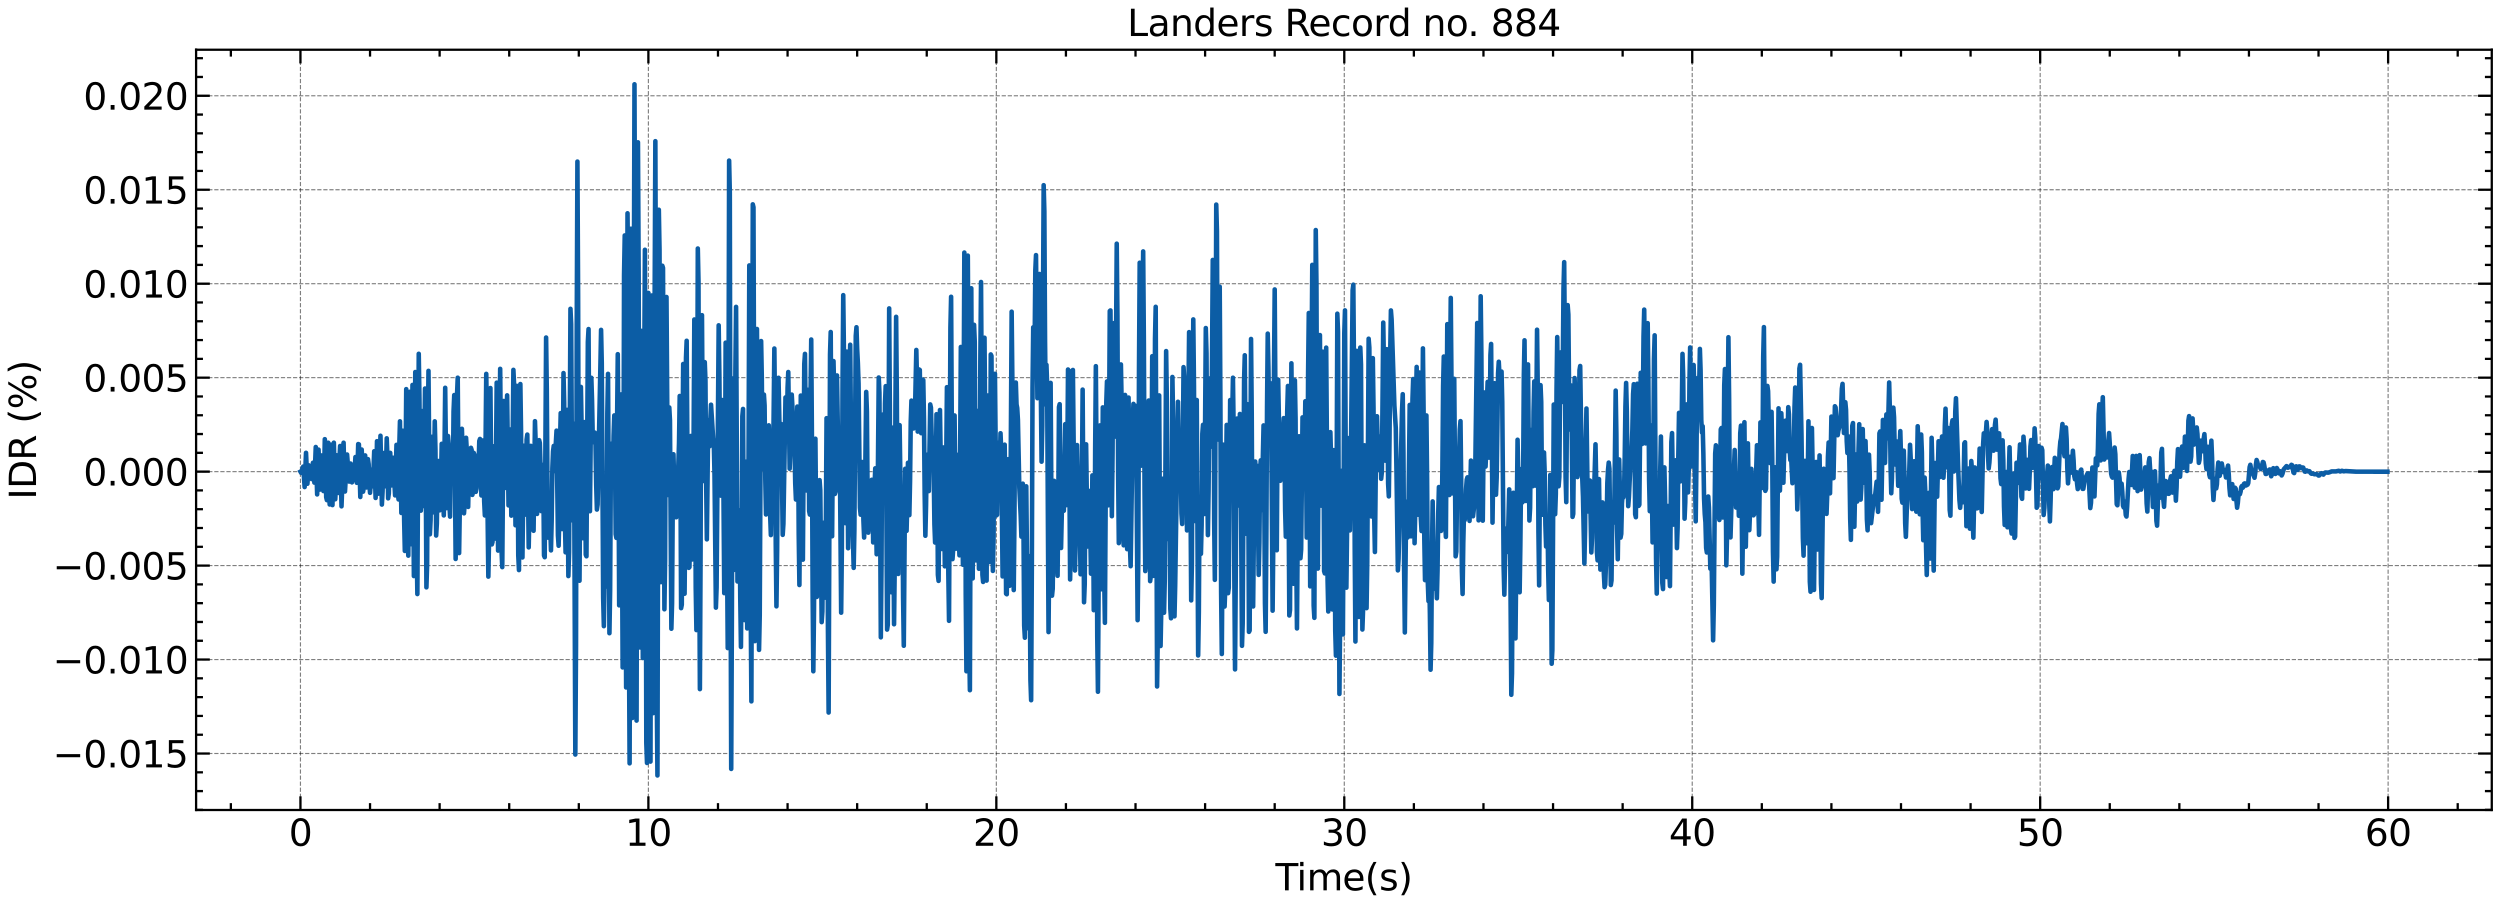 <?xml version="1.0" encoding="utf-8" standalone="no"?>
<!DOCTYPE svg PUBLIC "-//W3C//DTD SVG 1.1//EN"
  "http://www.w3.org/Graphics/SVG/1.1/DTD/svg11.dtd">
<svg xmlns:xlink="http://www.w3.org/1999/xlink" width="1093.797pt" height="396.467pt" viewBox="0 0 1093.797 396.467" xmlns="http://www.w3.org/2000/svg" version="1.1">
 <defs>
  <style type="text/css">*{stroke-linejoin: round; stroke-linecap: butt}</style>
 </defs>
 <g id="figure_1">
  <g id="patch_1">
   <path d="M 0 396.467 
L 1093.797 396.467 
L 1093.797 0 
L 0 0 
z
" style="fill: #ffffff"/>
  </g>
  <g id="axes_1">
   <g id="patch_2">
    <path d="M 85.797 354.397 
L 1090.197 354.397 
L 1090.197 21.758 
L 85.797 21.758 
z
" style="fill: #ffffff"/>
   </g>
   <g id="matplotlib.axis_1">
    <g id="xtick_1">
     <g id="line2d_1">
      <path d="M 131.452 354.397 
L 131.452 21.758 
" clip-path="url(#pe83a454848)" style="fill: none; stroke-dasharray: 1.85,0.8; stroke-dashoffset: 0; stroke: #000000; stroke-opacity: 0.5; stroke-width: 0.5"/>
     </g>
     <g id="line2d_2">
      <defs>
       <path id="m66246f2a4d" d="M 0 0 
L 0 -6 
" style="stroke: #000000"/>
      </defs>
      <g>
       <use xlink:href="#m66246f2a4d" x="131.452" y="354.397" style="stroke: #000000"/>
      </g>
     </g>
     <g id="line2d_3">
      <defs>
       <path id="m2061d1b324" d="M 0 0 
L 0 6 
" style="stroke: #000000"/>
      </defs>
      <g>
       <use xlink:href="#m2061d1b324" x="131.452" y="21.758" style="stroke: #000000"/>
      </g>
     </g>
     <g id="text_1">
      <!-- 0 -->
      <g transform="translate(126.362 370.055) scale(0.16 -0.16)">
       <defs>
        <path id="DejaVuSans-30" d="M 2034 4250 
Q 1547 4250 1301 3770 
Q 1056 3291 1056 2328 
Q 1056 1369 1301 889 
Q 1547 409 2034 409 
Q 2525 409 2770 889 
Q 3016 1369 3016 2328 
Q 3016 3291 2770 3770 
Q 2525 4250 2034 4250 
z
M 2034 4750 
Q 2819 4750 3233 4129 
Q 3647 3509 3647 2328 
Q 3647 1150 3233 529 
Q 2819 -91 2034 -91 
Q 1250 -91 836 529 
Q 422 1150 422 2328 
Q 422 3509 836 4129 
Q 1250 4750 2034 4750 
z
" transform="scale(0.016)"/>
       </defs>
       <use xlink:href="#DejaVuSans-30"/>
      </g>
     </g>
    </g>
    <g id="xtick_2">
     <g id="line2d_4">
      <path d="M 283.685 354.397 
L 283.685 21.758 
" clip-path="url(#pe83a454848)" style="fill: none; stroke-dasharray: 1.85,0.8; stroke-dashoffset: 0; stroke: #000000; stroke-opacity: 0.5; stroke-width: 0.5"/>
     </g>
     <g id="line2d_5">
      <g>
       <use xlink:href="#m66246f2a4d" x="283.685" y="354.397" style="stroke: #000000"/>
      </g>
     </g>
     <g id="line2d_6">
      <g>
       <use xlink:href="#m2061d1b324" x="283.685" y="21.758" style="stroke: #000000"/>
      </g>
     </g>
     <g id="text_2">
      <!-- 10 -->
      <g transform="translate(273.505 370.055) scale(0.16 -0.16)">
       <defs>
        <path id="DejaVuSans-31" d="M 794 531 
L 1825 531 
L 1825 4091 
L 703 3866 
L 703 4441 
L 1819 4666 
L 2450 4666 
L 2450 531 
L 3481 531 
L 3481 0 
L 794 0 
L 794 531 
z
" transform="scale(0.016)"/>
       </defs>
       <use xlink:href="#DejaVuSans-31"/>
       <use xlink:href="#DejaVuSans-30" x="63.623"/>
      </g>
     </g>
    </g>
    <g id="xtick_3">
     <g id="line2d_7">
      <path d="M 435.917 354.397 
L 435.917 21.758 
" clip-path="url(#pe83a454848)" style="fill: none; stroke-dasharray: 1.85,0.8; stroke-dashoffset: 0; stroke: #000000; stroke-opacity: 0.5; stroke-width: 0.5"/>
     </g>
     <g id="line2d_8">
      <g>
       <use xlink:href="#m66246f2a4d" x="435.917" y="354.397" style="stroke: #000000"/>
      </g>
     </g>
     <g id="line2d_9">
      <g>
       <use xlink:href="#m2061d1b324" x="435.917" y="21.758" style="stroke: #000000"/>
      </g>
     </g>
     <g id="text_3">
      <!-- 20 -->
      <g transform="translate(425.737 370.055) scale(0.16 -0.16)">
       <defs>
        <path id="DejaVuSans-32" d="M 1228 531 
L 3431 531 
L 3431 0 
L 469 0 
L 469 531 
Q 828 903 1448 1529 
Q 2069 2156 2228 2338 
Q 2531 2678 2651 2914 
Q 2772 3150 2772 3378 
Q 2772 3750 2511 3984 
Q 2250 4219 1831 4219 
Q 1534 4219 1204 4116 
Q 875 4013 500 3803 
L 500 4441 
Q 881 4594 1212 4672 
Q 1544 4750 1819 4750 
Q 2544 4750 2975 4387 
Q 3406 4025 3406 3419 
Q 3406 3131 3298 2873 
Q 3191 2616 2906 2266 
Q 2828 2175 2409 1742 
Q 1991 1309 1228 531 
z
" transform="scale(0.016)"/>
       </defs>
       <use xlink:href="#DejaVuSans-32"/>
       <use xlink:href="#DejaVuSans-30" x="63.623"/>
      </g>
     </g>
    </g>
    <g id="xtick_4">
     <g id="line2d_10">
      <path d="M 588.15 354.397 
L 588.15 21.758 
" clip-path="url(#pe83a454848)" style="fill: none; stroke-dasharray: 1.85,0.8; stroke-dashoffset: 0; stroke: #000000; stroke-opacity: 0.5; stroke-width: 0.5"/>
     </g>
     <g id="line2d_11">
      <g>
       <use xlink:href="#m66246f2a4d" x="588.15" y="354.397" style="stroke: #000000"/>
      </g>
     </g>
     <g id="line2d_12">
      <g>
       <use xlink:href="#m2061d1b324" x="588.15" y="21.758" style="stroke: #000000"/>
      </g>
     </g>
     <g id="text_4">
      <!-- 30 -->
      <g transform="translate(577.97 370.055) scale(0.16 -0.16)">
       <defs>
        <path id="DejaVuSans-33" d="M 2597 2516 
Q 3050 2419 3304 2112 
Q 3559 1806 3559 1356 
Q 3559 666 3084 287 
Q 2609 -91 1734 -91 
Q 1441 -91 1130 -33 
Q 819 25 488 141 
L 488 750 
Q 750 597 1062 519 
Q 1375 441 1716 441 
Q 2309 441 2620 675 
Q 2931 909 2931 1356 
Q 2931 1769 2642 2001 
Q 2353 2234 1838 2234 
L 1294 2234 
L 1294 2753 
L 1863 2753 
Q 2328 2753 2575 2939 
Q 2822 3125 2822 3475 
Q 2822 3834 2567 4026 
Q 2313 4219 1838 4219 
Q 1578 4219 1281 4162 
Q 984 4106 628 3988 
L 628 4550 
Q 988 4650 1302 4700 
Q 1616 4750 1894 4750 
Q 2613 4750 3031 4423 
Q 3450 4097 3450 3541 
Q 3450 3153 3228 2886 
Q 3006 2619 2597 2516 
z
" transform="scale(0.016)"/>
       </defs>
       <use xlink:href="#DejaVuSans-33"/>
       <use xlink:href="#DejaVuSans-30" x="63.623"/>
      </g>
     </g>
    </g>
    <g id="xtick_5">
     <g id="line2d_13">
      <path d="M 740.382 354.397 
L 740.382 21.758 
" clip-path="url(#pe83a454848)" style="fill: none; stroke-dasharray: 1.85,0.8; stroke-dashoffset: 0; stroke: #000000; stroke-opacity: 0.5; stroke-width: 0.5"/>
     </g>
     <g id="line2d_14">
      <g>
       <use xlink:href="#m66246f2a4d" x="740.382" y="354.397" style="stroke: #000000"/>
      </g>
     </g>
     <g id="line2d_15">
      <g>
       <use xlink:href="#m2061d1b324" x="740.382" y="21.758" style="stroke: #000000"/>
      </g>
     </g>
     <g id="text_5">
      <!-- 40 -->
      <g transform="translate(730.202 370.055) scale(0.16 -0.16)">
       <defs>
        <path id="DejaVuSans-34" d="M 2419 4116 
L 825 1625 
L 2419 1625 
L 2419 4116 
z
M 2253 4666 
L 3047 4666 
L 3047 1625 
L 3713 1625 
L 3713 1100 
L 3047 1100 
L 3047 0 
L 2419 0 
L 2419 1100 
L 313 1100 
L 313 1709 
L 2253 4666 
z
" transform="scale(0.016)"/>
       </defs>
       <use xlink:href="#DejaVuSans-34"/>
       <use xlink:href="#DejaVuSans-30" x="63.623"/>
      </g>
     </g>
    </g>
    <g id="xtick_6">
     <g id="line2d_16">
      <path d="M 892.615 354.397 
L 892.615 21.758 
" clip-path="url(#pe83a454848)" style="fill: none; stroke-dasharray: 1.85,0.8; stroke-dashoffset: 0; stroke: #000000; stroke-opacity: 0.5; stroke-width: 0.5"/>
     </g>
     <g id="line2d_17">
      <g>
       <use xlink:href="#m66246f2a4d" x="892.615" y="354.397" style="stroke: #000000"/>
      </g>
     </g>
     <g id="line2d_18">
      <g>
       <use xlink:href="#m2061d1b324" x="892.615" y="21.758" style="stroke: #000000"/>
      </g>
     </g>
     <g id="text_6">
      <!-- 50 -->
      <g transform="translate(882.435 370.055) scale(0.16 -0.16)">
       <defs>
        <path id="DejaVuSans-35" d="M 691 4666 
L 3169 4666 
L 3169 4134 
L 1269 4134 
L 1269 2991 
Q 1406 3038 1543 3061 
Q 1681 3084 1819 3084 
Q 2600 3084 3056 2656 
Q 3513 2228 3513 1497 
Q 3513 744 3044 326 
Q 2575 -91 1722 -91 
Q 1428 -91 1123 -41 
Q 819 9 494 109 
L 494 744 
Q 775 591 1075 516 
Q 1375 441 1709 441 
Q 2250 441 2565 725 
Q 2881 1009 2881 1497 
Q 2881 1984 2565 2268 
Q 2250 2553 1709 2553 
Q 1456 2553 1204 2497 
Q 953 2441 691 2322 
L 691 4666 
z
" transform="scale(0.016)"/>
       </defs>
       <use xlink:href="#DejaVuSans-35"/>
       <use xlink:href="#DejaVuSans-30" x="63.623"/>
      </g>
     </g>
    </g>
    <g id="xtick_7">
     <g id="line2d_19">
      <path d="M 1044.847 354.397 
L 1044.847 21.758 
" clip-path="url(#pe83a454848)" style="fill: none; stroke-dasharray: 1.85,0.8; stroke-dashoffset: 0; stroke: #000000; stroke-opacity: 0.5; stroke-width: 0.5"/>
     </g>
     <g id="line2d_20">
      <g>
       <use xlink:href="#m66246f2a4d" x="1044.847" y="354.397" style="stroke: #000000"/>
      </g>
     </g>
     <g id="line2d_21">
      <g>
       <use xlink:href="#m2061d1b324" x="1044.847" y="21.758" style="stroke: #000000"/>
      </g>
     </g>
     <g id="text_7">
      <!-- 60 -->
      <g transform="translate(1034.667 370.055) scale(0.16 -0.16)">
       <defs>
        <path id="DejaVuSans-36" d="M 2113 2584 
Q 1688 2584 1439 2293 
Q 1191 2003 1191 1497 
Q 1191 994 1439 701 
Q 1688 409 2113 409 
Q 2538 409 2786 701 
Q 3034 994 3034 1497 
Q 3034 2003 2786 2293 
Q 2538 2584 2113 2584 
z
M 3366 4563 
L 3366 3988 
Q 3128 4100 2886 4159 
Q 2644 4219 2406 4219 
Q 1781 4219 1451 3797 
Q 1122 3375 1075 2522 
Q 1259 2794 1537 2939 
Q 1816 3084 2150 3084 
Q 2853 3084 3261 2657 
Q 3669 2231 3669 1497 
Q 3669 778 3244 343 
Q 2819 -91 2113 -91 
Q 1303 -91 875 529 
Q 447 1150 447 2328 
Q 447 3434 972 4092 
Q 1497 4750 2381 4750 
Q 2619 4750 2861 4703 
Q 3103 4656 3366 4563 
z
" transform="scale(0.016)"/>
       </defs>
       <use xlink:href="#DejaVuSans-36"/>
       <use xlink:href="#DejaVuSans-30" x="63.623"/>
      </g>
     </g>
    </g>
    <g id="xtick_8">
     <g id="line2d_22">
      <defs>
       <path id="m14b331f3b7" d="M 0 0 
L 0 -3 
" style="stroke: #000000"/>
      </defs>
      <g>
       <use xlink:href="#m14b331f3b7" x="101.006" y="354.397" style="stroke: #000000"/>
      </g>
     </g>
     <g id="line2d_23">
      <defs>
       <path id="mfa166f7eed" d="M 0 0 
L 0 3 
" style="stroke: #000000"/>
      </defs>
      <g>
       <use xlink:href="#mfa166f7eed" x="101.006" y="21.758" style="stroke: #000000"/>
      </g>
     </g>
    </g>
    <g id="xtick_9">
     <g id="line2d_24">
      <g>
       <use xlink:href="#m14b331f3b7" x="161.899" y="354.397" style="stroke: #000000"/>
      </g>
     </g>
     <g id="line2d_25">
      <g>
       <use xlink:href="#mfa166f7eed" x="161.899" y="21.758" style="stroke: #000000"/>
      </g>
     </g>
    </g>
    <g id="xtick_10">
     <g id="line2d_26">
      <g>
       <use xlink:href="#m14b331f3b7" x="192.345" y="354.397" style="stroke: #000000"/>
      </g>
     </g>
     <g id="line2d_27">
      <g>
       <use xlink:href="#mfa166f7eed" x="192.345" y="21.758" style="stroke: #000000"/>
      </g>
     </g>
    </g>
    <g id="xtick_11">
     <g id="line2d_28">
      <g>
       <use xlink:href="#m14b331f3b7" x="222.792" y="354.397" style="stroke: #000000"/>
      </g>
     </g>
     <g id="line2d_29">
      <g>
       <use xlink:href="#mfa166f7eed" x="222.792" y="21.758" style="stroke: #000000"/>
      </g>
     </g>
    </g>
    <g id="xtick_12">
     <g id="line2d_30">
      <g>
       <use xlink:href="#m14b331f3b7" x="253.238" y="354.397" style="stroke: #000000"/>
      </g>
     </g>
     <g id="line2d_31">
      <g>
       <use xlink:href="#mfa166f7eed" x="253.238" y="21.758" style="stroke: #000000"/>
      </g>
     </g>
    </g>
    <g id="xtick_13">
     <g id="line2d_32">
      <g>
       <use xlink:href="#m14b331f3b7" x="314.131" y="354.397" style="stroke: #000000"/>
      </g>
     </g>
     <g id="line2d_33">
      <g>
       <use xlink:href="#mfa166f7eed" x="314.131" y="21.758" style="stroke: #000000"/>
      </g>
     </g>
    </g>
    <g id="xtick_14">
     <g id="line2d_34">
      <g>
       <use xlink:href="#m14b331f3b7" x="344.578" y="354.397" style="stroke: #000000"/>
      </g>
     </g>
     <g id="line2d_35">
      <g>
       <use xlink:href="#mfa166f7eed" x="344.578" y="21.758" style="stroke: #000000"/>
      </g>
     </g>
    </g>
    <g id="xtick_15">
     <g id="line2d_36">
      <g>
       <use xlink:href="#m14b331f3b7" x="375.024" y="354.397" style="stroke: #000000"/>
      </g>
     </g>
     <g id="line2d_37">
      <g>
       <use xlink:href="#mfa166f7eed" x="375.024" y="21.758" style="stroke: #000000"/>
      </g>
     </g>
    </g>
    <g id="xtick_16">
     <g id="line2d_38">
      <g>
       <use xlink:href="#m14b331f3b7" x="405.471" y="354.397" style="stroke: #000000"/>
      </g>
     </g>
     <g id="line2d_39">
      <g>
       <use xlink:href="#mfa166f7eed" x="405.471" y="21.758" style="stroke: #000000"/>
      </g>
     </g>
    </g>
    <g id="xtick_17">
     <g id="line2d_40">
      <g>
       <use xlink:href="#m14b331f3b7" x="466.364" y="354.397" style="stroke: #000000"/>
      </g>
     </g>
     <g id="line2d_41">
      <g>
       <use xlink:href="#mfa166f7eed" x="466.364" y="21.758" style="stroke: #000000"/>
      </g>
     </g>
    </g>
    <g id="xtick_18">
     <g id="line2d_42">
      <g>
       <use xlink:href="#m14b331f3b7" x="496.81" y="354.397" style="stroke: #000000"/>
      </g>
     </g>
     <g id="line2d_43">
      <g>
       <use xlink:href="#mfa166f7eed" x="496.81" y="21.758" style="stroke: #000000"/>
      </g>
     </g>
    </g>
    <g id="xtick_19">
     <g id="line2d_44">
      <g>
       <use xlink:href="#m14b331f3b7" x="527.257" y="354.397" style="stroke: #000000"/>
      </g>
     </g>
     <g id="line2d_45">
      <g>
       <use xlink:href="#mfa166f7eed" x="527.257" y="21.758" style="stroke: #000000"/>
      </g>
     </g>
    </g>
    <g id="xtick_20">
     <g id="line2d_46">
      <g>
       <use xlink:href="#m14b331f3b7" x="557.703" y="354.397" style="stroke: #000000"/>
      </g>
     </g>
     <g id="line2d_47">
      <g>
       <use xlink:href="#mfa166f7eed" x="557.703" y="21.758" style="stroke: #000000"/>
      </g>
     </g>
    </g>
    <g id="xtick_21">
     <g id="line2d_48">
      <g>
       <use xlink:href="#m14b331f3b7" x="618.596" y="354.397" style="stroke: #000000"/>
      </g>
     </g>
     <g id="line2d_49">
      <g>
       <use xlink:href="#mfa166f7eed" x="618.596" y="21.758" style="stroke: #000000"/>
      </g>
     </g>
    </g>
    <g id="xtick_22">
     <g id="line2d_50">
      <g>
       <use xlink:href="#m14b331f3b7" x="649.043" y="354.397" style="stroke: #000000"/>
      </g>
     </g>
     <g id="line2d_51">
      <g>
       <use xlink:href="#mfa166f7eed" x="649.043" y="21.758" style="stroke: #000000"/>
      </g>
     </g>
    </g>
    <g id="xtick_23">
     <g id="line2d_52">
      <g>
       <use xlink:href="#m14b331f3b7" x="679.489" y="354.397" style="stroke: #000000"/>
      </g>
     </g>
     <g id="line2d_53">
      <g>
       <use xlink:href="#mfa166f7eed" x="679.489" y="21.758" style="stroke: #000000"/>
      </g>
     </g>
    </g>
    <g id="xtick_24">
     <g id="line2d_54">
      <g>
       <use xlink:href="#m14b331f3b7" x="709.936" y="354.397" style="stroke: #000000"/>
      </g>
     </g>
     <g id="line2d_55">
      <g>
       <use xlink:href="#mfa166f7eed" x="709.936" y="21.758" style="stroke: #000000"/>
      </g>
     </g>
    </g>
    <g id="xtick_25">
     <g id="line2d_56">
      <g>
       <use xlink:href="#m14b331f3b7" x="770.829" y="354.397" style="stroke: #000000"/>
      </g>
     </g>
     <g id="line2d_57">
      <g>
       <use xlink:href="#mfa166f7eed" x="770.829" y="21.758" style="stroke: #000000"/>
      </g>
     </g>
    </g>
    <g id="xtick_26">
     <g id="line2d_58">
      <g>
       <use xlink:href="#m14b331f3b7" x="801.275" y="354.397" style="stroke: #000000"/>
      </g>
     </g>
     <g id="line2d_59">
      <g>
       <use xlink:href="#mfa166f7eed" x="801.275" y="21.758" style="stroke: #000000"/>
      </g>
     </g>
    </g>
    <g id="xtick_27">
     <g id="line2d_60">
      <g>
       <use xlink:href="#m14b331f3b7" x="831.722" y="354.397" style="stroke: #000000"/>
      </g>
     </g>
     <g id="line2d_61">
      <g>
       <use xlink:href="#mfa166f7eed" x="831.722" y="21.758" style="stroke: #000000"/>
      </g>
     </g>
    </g>
    <g id="xtick_28">
     <g id="line2d_62">
      <g>
       <use xlink:href="#m14b331f3b7" x="862.168" y="354.397" style="stroke: #000000"/>
      </g>
     </g>
     <g id="line2d_63">
      <g>
       <use xlink:href="#mfa166f7eed" x="862.168" y="21.758" style="stroke: #000000"/>
      </g>
     </g>
    </g>
    <g id="xtick_29">
     <g id="line2d_64">
      <g>
       <use xlink:href="#m14b331f3b7" x="923.061" y="354.397" style="stroke: #000000"/>
      </g>
     </g>
     <g id="line2d_65">
      <g>
       <use xlink:href="#mfa166f7eed" x="923.061" y="21.758" style="stroke: #000000"/>
      </g>
     </g>
    </g>
    <g id="xtick_30">
     <g id="line2d_66">
      <g>
       <use xlink:href="#m14b331f3b7" x="953.508" y="354.397" style="stroke: #000000"/>
      </g>
     </g>
     <g id="line2d_67">
      <g>
       <use xlink:href="#mfa166f7eed" x="953.508" y="21.758" style="stroke: #000000"/>
      </g>
     </g>
    </g>
    <g id="xtick_31">
     <g id="line2d_68">
      <g>
       <use xlink:href="#m14b331f3b7" x="983.954" y="354.397" style="stroke: #000000"/>
      </g>
     </g>
     <g id="line2d_69">
      <g>
       <use xlink:href="#mfa166f7eed" x="983.954" y="21.758" style="stroke: #000000"/>
      </g>
     </g>
    </g>
    <g id="xtick_32">
     <g id="line2d_70">
      <g>
       <use xlink:href="#m14b331f3b7" x="1014.401" y="354.397" style="stroke: #000000"/>
      </g>
     </g>
     <g id="line2d_71">
      <g>
       <use xlink:href="#mfa166f7eed" x="1014.401" y="21.758" style="stroke: #000000"/>
      </g>
     </g>
    </g>
    <g id="xtick_33">
     <g id="line2d_72">
      <g>
       <use xlink:href="#m14b331f3b7" x="1075.294" y="354.397" style="stroke: #000000"/>
      </g>
     </g>
     <g id="line2d_73">
      <g>
       <use xlink:href="#mfa166f7eed" x="1075.294" y="21.758" style="stroke: #000000"/>
      </g>
     </g>
    </g>
    <g id="text_8">
     <!-- Time(s) -->
     <g transform="translate(558.014 389.54) scale(0.16 -0.16)">
      <defs>
       <path id="DejaVuSans-54" d="M -19 4666 
L 3928 4666 
L 3928 4134 
L 2272 4134 
L 2272 0 
L 1638 0 
L 1638 4134 
L -19 4134 
L -19 4666 
z
" transform="scale(0.016)"/>
       <path id="DejaVuSans-69" d="M 603 3500 
L 1178 3500 
L 1178 0 
L 603 0 
L 603 3500 
z
M 603 4863 
L 1178 4863 
L 1178 4134 
L 603 4134 
L 603 4863 
z
" transform="scale(0.016)"/>
       <path id="DejaVuSans-6d" d="M 3328 2828 
Q 3544 3216 3844 3400 
Q 4144 3584 4550 3584 
Q 5097 3584 5394 3201 
Q 5691 2819 5691 2113 
L 5691 0 
L 5113 0 
L 5113 2094 
Q 5113 2597 4934 2840 
Q 4756 3084 4391 3084 
Q 3944 3084 3684 2787 
Q 3425 2491 3425 1978 
L 3425 0 
L 2847 0 
L 2847 2094 
Q 2847 2600 2669 2842 
Q 2491 3084 2119 3084 
Q 1678 3084 1418 2786 
Q 1159 2488 1159 1978 
L 1159 0 
L 581 0 
L 581 3500 
L 1159 3500 
L 1159 2956 
Q 1356 3278 1631 3431 
Q 1906 3584 2284 3584 
Q 2666 3584 2933 3390 
Q 3200 3197 3328 2828 
z
" transform="scale(0.016)"/>
       <path id="DejaVuSans-65" d="M 3597 1894 
L 3597 1613 
L 953 1613 
Q 991 1019 1311 708 
Q 1631 397 2203 397 
Q 2534 397 2845 478 
Q 3156 559 3463 722 
L 3463 178 
Q 3153 47 2828 -22 
Q 2503 -91 2169 -91 
Q 1331 -91 842 396 
Q 353 884 353 1716 
Q 353 2575 817 3079 
Q 1281 3584 2069 3584 
Q 2775 3584 3186 3129 
Q 3597 2675 3597 1894 
z
M 3022 2063 
Q 3016 2534 2758 2815 
Q 2500 3097 2075 3097 
Q 1594 3097 1305 2825 
Q 1016 2553 972 2059 
L 3022 2063 
z
" transform="scale(0.016)"/>
       <path id="DejaVuSans-28" d="M 1984 4856 
Q 1566 4138 1362 3434 
Q 1159 2731 1159 2009 
Q 1159 1288 1364 580 
Q 1569 -128 1984 -844 
L 1484 -844 
Q 1016 -109 783 600 
Q 550 1309 550 2009 
Q 550 2706 781 3412 
Q 1013 4119 1484 4856 
L 1984 4856 
z
" transform="scale(0.016)"/>
       <path id="DejaVuSans-73" d="M 2834 3397 
L 2834 2853 
Q 2591 2978 2328 3040 
Q 2066 3103 1784 3103 
Q 1356 3103 1142 2972 
Q 928 2841 928 2578 
Q 928 2378 1081 2264 
Q 1234 2150 1697 2047 
L 1894 2003 
Q 2506 1872 2764 1633 
Q 3022 1394 3022 966 
Q 3022 478 2636 193 
Q 2250 -91 1575 -91 
Q 1294 -91 989 -36 
Q 684 19 347 128 
L 347 722 
Q 666 556 975 473 
Q 1284 391 1588 391 
Q 1994 391 2212 530 
Q 2431 669 2431 922 
Q 2431 1156 2273 1281 
Q 2116 1406 1581 1522 
L 1381 1569 
Q 847 1681 609 1914 
Q 372 2147 372 2553 
Q 372 3047 722 3315 
Q 1072 3584 1716 3584 
Q 2034 3584 2315 3537 
Q 2597 3491 2834 3397 
z
" transform="scale(0.016)"/>
       <path id="DejaVuSans-29" d="M 513 4856 
L 1013 4856 
Q 1481 4119 1714 3412 
Q 1947 2706 1947 2009 
Q 1947 1309 1714 600 
Q 1481 -109 1013 -844 
L 513 -844 
Q 928 -128 1133 580 
Q 1338 1288 1338 2009 
Q 1338 2731 1133 3434 
Q 928 4138 513 4856 
z
" transform="scale(0.016)"/>
      </defs>
      <use xlink:href="#DejaVuSans-54"/>
      <use xlink:href="#DejaVuSans-69" x="57.959"/>
      <use xlink:href="#DejaVuSans-6d" x="85.742"/>
      <use xlink:href="#DejaVuSans-65" x="183.154"/>
      <use xlink:href="#DejaVuSans-28" x="244.678"/>
      <use xlink:href="#DejaVuSans-73" x="283.691"/>
      <use xlink:href="#DejaVuSans-29" x="335.791"/>
     </g>
    </g>
   </g>
   <g id="matplotlib.axis_2">
    <g id="ytick_1">
     <g id="line2d_74">
      <path d="M 85.797 329.68 
L 1090.197 329.68 
" clip-path="url(#pe83a454848)" style="fill: none; stroke-dasharray: 1.85,0.8; stroke-dashoffset: 0; stroke: #000000; stroke-opacity: 0.5; stroke-width: 0.5"/>
     </g>
     <g id="line2d_75">
      <defs>
       <path id="m2e90af26b5" d="M 0 0 
L 6 0 
" style="stroke: #000000"/>
      </defs>
      <g>
       <use xlink:href="#m2e90af26b5" x="85.797" y="329.68" style="stroke: #000000"/>
      </g>
     </g>
     <g id="line2d_76">
      <defs>
       <path id="m1e5c28f45b" d="M 0 0 
L -6 0 
" style="stroke: #000000"/>
      </defs>
      <g>
       <use xlink:href="#m1e5c28f45b" x="1090.197" y="329.68" style="stroke: #000000"/>
      </g>
     </g>
     <g id="text_9">
      <!-- −0.015 -->
      <g transform="translate(23.085 335.759) scale(0.16 -0.16)">
       <defs>
        <path id="DejaVuSans-2212" d="M 678 2272 
L 4684 2272 
L 4684 1741 
L 678 1741 
L 678 2272 
z
" transform="scale(0.016)"/>
        <path id="DejaVuSans-2e" d="M 684 794 
L 1344 794 
L 1344 0 
L 684 0 
L 684 794 
z
" transform="scale(0.016)"/>
       </defs>
       <use xlink:href="#DejaVuSans-2212"/>
       <use xlink:href="#DejaVuSans-30" x="83.789"/>
       <use xlink:href="#DejaVuSans-2e" x="147.412"/>
       <use xlink:href="#DejaVuSans-30" x="179.199"/>
       <use xlink:href="#DejaVuSans-31" x="242.822"/>
       <use xlink:href="#DejaVuSans-35" x="306.445"/>
      </g>
     </g>
    </g>
    <g id="ytick_2">
     <g id="line2d_77">
      <path d="M 85.797 288.568 
L 1090.197 288.568 
" clip-path="url(#pe83a454848)" style="fill: none; stroke-dasharray: 1.85,0.8; stroke-dashoffset: 0; stroke: #000000; stroke-opacity: 0.5; stroke-width: 0.5"/>
     </g>
     <g id="line2d_78">
      <g>
       <use xlink:href="#m2e90af26b5" x="85.797" y="288.568" style="stroke: #000000"/>
      </g>
     </g>
     <g id="line2d_79">
      <g>
       <use xlink:href="#m1e5c28f45b" x="1090.197" y="288.568" style="stroke: #000000"/>
      </g>
     </g>
     <g id="text_10">
      <!-- −0.010 -->
      <g transform="translate(23.085 294.647) scale(0.16 -0.16)">
       <use xlink:href="#DejaVuSans-2212"/>
       <use xlink:href="#DejaVuSans-30" x="83.789"/>
       <use xlink:href="#DejaVuSans-2e" x="147.412"/>
       <use xlink:href="#DejaVuSans-30" x="179.199"/>
       <use xlink:href="#DejaVuSans-31" x="242.822"/>
       <use xlink:href="#DejaVuSans-30" x="306.445"/>
      </g>
     </g>
    </g>
    <g id="ytick_3">
     <g id="line2d_80">
      <path d="M 85.797 247.457 
L 1090.197 247.457 
" clip-path="url(#pe83a454848)" style="fill: none; stroke-dasharray: 1.85,0.8; stroke-dashoffset: 0; stroke: #000000; stroke-opacity: 0.5; stroke-width: 0.5"/>
     </g>
     <g id="line2d_81">
      <g>
       <use xlink:href="#m2e90af26b5" x="85.797" y="247.457" style="stroke: #000000"/>
      </g>
     </g>
     <g id="line2d_82">
      <g>
       <use xlink:href="#m1e5c28f45b" x="1090.197" y="247.457" style="stroke: #000000"/>
      </g>
     </g>
     <g id="text_11">
      <!-- −0.005 -->
      <g transform="translate(23.085 253.536) scale(0.16 -0.16)">
       <use xlink:href="#DejaVuSans-2212"/>
       <use xlink:href="#DejaVuSans-30" x="83.789"/>
       <use xlink:href="#DejaVuSans-2e" x="147.412"/>
       <use xlink:href="#DejaVuSans-30" x="179.199"/>
       <use xlink:href="#DejaVuSans-30" x="242.822"/>
       <use xlink:href="#DejaVuSans-35" x="306.445"/>
      </g>
     </g>
    </g>
    <g id="ytick_4">
     <g id="line2d_83">
      <path d="M 85.797 206.345 
L 1090.197 206.345 
" clip-path="url(#pe83a454848)" style="fill: none; stroke-dasharray: 1.85,0.8; stroke-dashoffset: 0; stroke: #000000; stroke-opacity: 0.5; stroke-width: 0.5"/>
     </g>
     <g id="line2d_84">
      <g>
       <use xlink:href="#m2e90af26b5" x="85.797" y="206.345" style="stroke: #000000"/>
      </g>
     </g>
     <g id="line2d_85">
      <g>
       <use xlink:href="#m1e5c28f45b" x="1090.197" y="206.345" style="stroke: #000000"/>
      </g>
     </g>
     <g id="text_12">
      <!-- 0.000 -->
      <g transform="translate(36.492 212.424) scale(0.16 -0.16)">
       <use xlink:href="#DejaVuSans-30"/>
       <use xlink:href="#DejaVuSans-2e" x="63.623"/>
       <use xlink:href="#DejaVuSans-30" x="95.41"/>
       <use xlink:href="#DejaVuSans-30" x="159.033"/>
       <use xlink:href="#DejaVuSans-30" x="222.656"/>
      </g>
     </g>
    </g>
    <g id="ytick_5">
     <g id="line2d_86">
      <path d="M 85.797 165.233 
L 1090.197 165.233 
" clip-path="url(#pe83a454848)" style="fill: none; stroke-dasharray: 1.85,0.8; stroke-dashoffset: 0; stroke: #000000; stroke-opacity: 0.5; stroke-width: 0.5"/>
     </g>
     <g id="line2d_87">
      <g>
       <use xlink:href="#m2e90af26b5" x="85.797" y="165.233" style="stroke: #000000"/>
      </g>
     </g>
     <g id="line2d_88">
      <g>
       <use xlink:href="#m1e5c28f45b" x="1090.197" y="165.233" style="stroke: #000000"/>
      </g>
     </g>
     <g id="text_13">
      <!-- 0.005 -->
      <g transform="translate(36.492 171.312) scale(0.16 -0.16)">
       <use xlink:href="#DejaVuSans-30"/>
       <use xlink:href="#DejaVuSans-2e" x="63.623"/>
       <use xlink:href="#DejaVuSans-30" x="95.41"/>
       <use xlink:href="#DejaVuSans-30" x="159.033"/>
       <use xlink:href="#DejaVuSans-35" x="222.656"/>
      </g>
     </g>
    </g>
    <g id="ytick_6">
     <g id="line2d_89">
      <path d="M 85.797 124.122 
L 1090.197 124.122 
" clip-path="url(#pe83a454848)" style="fill: none; stroke-dasharray: 1.85,0.8; stroke-dashoffset: 0; stroke: #000000; stroke-opacity: 0.5; stroke-width: 0.5"/>
     </g>
     <g id="line2d_90">
      <g>
       <use xlink:href="#m2e90af26b5" x="85.797" y="124.122" style="stroke: #000000"/>
      </g>
     </g>
     <g id="line2d_91">
      <g>
       <use xlink:href="#m1e5c28f45b" x="1090.197" y="124.122" style="stroke: #000000"/>
      </g>
     </g>
     <g id="text_14">
      <!-- 0.010 -->
      <g transform="translate(36.492 130.2) scale(0.16 -0.16)">
       <use xlink:href="#DejaVuSans-30"/>
       <use xlink:href="#DejaVuSans-2e" x="63.623"/>
       <use xlink:href="#DejaVuSans-30" x="95.41"/>
       <use xlink:href="#DejaVuSans-31" x="159.033"/>
       <use xlink:href="#DejaVuSans-30" x="222.656"/>
      </g>
     </g>
    </g>
    <g id="ytick_7">
     <g id="line2d_92">
      <path d="M 85.797 83.01 
L 1090.197 83.01 
" clip-path="url(#pe83a454848)" style="fill: none; stroke-dasharray: 1.85,0.8; stroke-dashoffset: 0; stroke: #000000; stroke-opacity: 0.5; stroke-width: 0.5"/>
     </g>
     <g id="line2d_93">
      <g>
       <use xlink:href="#m2e90af26b5" x="85.797" y="83.01" style="stroke: #000000"/>
      </g>
     </g>
     <g id="line2d_94">
      <g>
       <use xlink:href="#m1e5c28f45b" x="1090.197" y="83.01" style="stroke: #000000"/>
      </g>
     </g>
     <g id="text_15">
      <!-- 0.015 -->
      <g transform="translate(36.492 89.089) scale(0.16 -0.16)">
       <use xlink:href="#DejaVuSans-30"/>
       <use xlink:href="#DejaVuSans-2e" x="63.623"/>
       <use xlink:href="#DejaVuSans-30" x="95.41"/>
       <use xlink:href="#DejaVuSans-31" x="159.033"/>
       <use xlink:href="#DejaVuSans-35" x="222.656"/>
      </g>
     </g>
    </g>
    <g id="ytick_8">
     <g id="line2d_95">
      <path d="M 85.797 41.898 
L 1090.197 41.898 
" clip-path="url(#pe83a454848)" style="fill: none; stroke-dasharray: 1.85,0.8; stroke-dashoffset: 0; stroke: #000000; stroke-opacity: 0.5; stroke-width: 0.5"/>
     </g>
     <g id="line2d_96">
      <g>
       <use xlink:href="#m2e90af26b5" x="85.797" y="41.898" style="stroke: #000000"/>
      </g>
     </g>
     <g id="line2d_97">
      <g>
       <use xlink:href="#m1e5c28f45b" x="1090.197" y="41.898" style="stroke: #000000"/>
      </g>
     </g>
     <g id="text_16">
      <!-- 0.020 -->
      <g transform="translate(36.492 47.977) scale(0.16 -0.16)">
       <use xlink:href="#DejaVuSans-30"/>
       <use xlink:href="#DejaVuSans-2e" x="63.623"/>
       <use xlink:href="#DejaVuSans-30" x="95.41"/>
       <use xlink:href="#DejaVuSans-32" x="159.033"/>
       <use xlink:href="#DejaVuSans-30" x="222.656"/>
      </g>
     </g>
    </g>
    <g id="ytick_9">
     <g id="line2d_98">
      <defs>
       <path id="m77117f77ae" d="M 0 0 
L 3 0 
" style="stroke: #000000"/>
      </defs>
      <g>
       <use xlink:href="#m77117f77ae" x="85.797" y="354.347" style="stroke: #000000"/>
      </g>
     </g>
     <g id="line2d_99">
      <defs>
       <path id="mb582ca624b" d="M 0 0 
L -3 0 
" style="stroke: #000000"/>
      </defs>
      <g>
       <use xlink:href="#mb582ca624b" x="1090.197" y="354.347" style="stroke: #000000"/>
      </g>
     </g>
    </g>
    <g id="ytick_10">
     <g id="line2d_100">
      <g>
       <use xlink:href="#m77117f77ae" x="85.797" y="346.125" style="stroke: #000000"/>
      </g>
     </g>
     <g id="line2d_101">
      <g>
       <use xlink:href="#mb582ca624b" x="1090.197" y="346.125" style="stroke: #000000"/>
      </g>
     </g>
    </g>
    <g id="ytick_11">
     <g id="line2d_102">
      <g>
       <use xlink:href="#m77117f77ae" x="85.797" y="337.902" style="stroke: #000000"/>
      </g>
     </g>
     <g id="line2d_103">
      <g>
       <use xlink:href="#mb582ca624b" x="1090.197" y="337.902" style="stroke: #000000"/>
      </g>
     </g>
    </g>
    <g id="ytick_12">
     <g id="line2d_104">
      <g>
       <use xlink:href="#m77117f77ae" x="85.797" y="321.458" style="stroke: #000000"/>
      </g>
     </g>
     <g id="line2d_105">
      <g>
       <use xlink:href="#mb582ca624b" x="1090.197" y="321.458" style="stroke: #000000"/>
      </g>
     </g>
    </g>
    <g id="ytick_13">
     <g id="line2d_106">
      <g>
       <use xlink:href="#m77117f77ae" x="85.797" y="313.235" style="stroke: #000000"/>
      </g>
     </g>
     <g id="line2d_107">
      <g>
       <use xlink:href="#mb582ca624b" x="1090.197" y="313.235" style="stroke: #000000"/>
      </g>
     </g>
    </g>
    <g id="ytick_14">
     <g id="line2d_108">
      <g>
       <use xlink:href="#m77117f77ae" x="85.797" y="305.013" style="stroke: #000000"/>
      </g>
     </g>
     <g id="line2d_109">
      <g>
       <use xlink:href="#mb582ca624b" x="1090.197" y="305.013" style="stroke: #000000"/>
      </g>
     </g>
    </g>
    <g id="ytick_15">
     <g id="line2d_110">
      <g>
       <use xlink:href="#m77117f77ae" x="85.797" y="296.791" style="stroke: #000000"/>
      </g>
     </g>
     <g id="line2d_111">
      <g>
       <use xlink:href="#mb582ca624b" x="1090.197" y="296.791" style="stroke: #000000"/>
      </g>
     </g>
    </g>
    <g id="ytick_16">
     <g id="line2d_112">
      <g>
       <use xlink:href="#m77117f77ae" x="85.797" y="280.346" style="stroke: #000000"/>
      </g>
     </g>
     <g id="line2d_113">
      <g>
       <use xlink:href="#mb582ca624b" x="1090.197" y="280.346" style="stroke: #000000"/>
      </g>
     </g>
    </g>
    <g id="ytick_17">
     <g id="line2d_114">
      <g>
       <use xlink:href="#m77117f77ae" x="85.797" y="272.124" style="stroke: #000000"/>
      </g>
     </g>
     <g id="line2d_115">
      <g>
       <use xlink:href="#mb582ca624b" x="1090.197" y="272.124" style="stroke: #000000"/>
      </g>
     </g>
    </g>
    <g id="ytick_18">
     <g id="line2d_116">
      <g>
       <use xlink:href="#m77117f77ae" x="85.797" y="263.901" style="stroke: #000000"/>
      </g>
     </g>
     <g id="line2d_117">
      <g>
       <use xlink:href="#mb582ca624b" x="1090.197" y="263.901" style="stroke: #000000"/>
      </g>
     </g>
    </g>
    <g id="ytick_19">
     <g id="line2d_118">
      <g>
       <use xlink:href="#m77117f77ae" x="85.797" y="255.679" style="stroke: #000000"/>
      </g>
     </g>
     <g id="line2d_119">
      <g>
       <use xlink:href="#mb582ca624b" x="1090.197" y="255.679" style="stroke: #000000"/>
      </g>
     </g>
    </g>
    <g id="ytick_20">
     <g id="line2d_120">
      <g>
       <use xlink:href="#m77117f77ae" x="85.797" y="239.234" style="stroke: #000000"/>
      </g>
     </g>
     <g id="line2d_121">
      <g>
       <use xlink:href="#mb582ca624b" x="1090.197" y="239.234" style="stroke: #000000"/>
      </g>
     </g>
    </g>
    <g id="ytick_21">
     <g id="line2d_122">
      <g>
       <use xlink:href="#m77117f77ae" x="85.797" y="231.012" style="stroke: #000000"/>
      </g>
     </g>
     <g id="line2d_123">
      <g>
       <use xlink:href="#mb582ca624b" x="1090.197" y="231.012" style="stroke: #000000"/>
      </g>
     </g>
    </g>
    <g id="ytick_22">
     <g id="line2d_124">
      <g>
       <use xlink:href="#m77117f77ae" x="85.797" y="222.79" style="stroke: #000000"/>
      </g>
     </g>
     <g id="line2d_125">
      <g>
       <use xlink:href="#mb582ca624b" x="1090.197" y="222.79" style="stroke: #000000"/>
      </g>
     </g>
    </g>
    <g id="ytick_23">
     <g id="line2d_126">
      <g>
       <use xlink:href="#m77117f77ae" x="85.797" y="214.567" style="stroke: #000000"/>
      </g>
     </g>
     <g id="line2d_127">
      <g>
       <use xlink:href="#mb582ca624b" x="1090.197" y="214.567" style="stroke: #000000"/>
      </g>
     </g>
    </g>
    <g id="ytick_24">
     <g id="line2d_128">
      <g>
       <use xlink:href="#m77117f77ae" x="85.797" y="198.123" style="stroke: #000000"/>
      </g>
     </g>
     <g id="line2d_129">
      <g>
       <use xlink:href="#mb582ca624b" x="1090.197" y="198.123" style="stroke: #000000"/>
      </g>
     </g>
    </g>
    <g id="ytick_25">
     <g id="line2d_130">
      <g>
       <use xlink:href="#m77117f77ae" x="85.797" y="189.9" style="stroke: #000000"/>
      </g>
     </g>
     <g id="line2d_131">
      <g>
       <use xlink:href="#mb582ca624b" x="1090.197" y="189.9" style="stroke: #000000"/>
      </g>
     </g>
    </g>
    <g id="ytick_26">
     <g id="line2d_132">
      <g>
       <use xlink:href="#m77117f77ae" x="85.797" y="181.678" style="stroke: #000000"/>
      </g>
     </g>
     <g id="line2d_133">
      <g>
       <use xlink:href="#mb582ca624b" x="1090.197" y="181.678" style="stroke: #000000"/>
      </g>
     </g>
    </g>
    <g id="ytick_27">
     <g id="line2d_134">
      <g>
       <use xlink:href="#m77117f77ae" x="85.797" y="173.456" style="stroke: #000000"/>
      </g>
     </g>
     <g id="line2d_135">
      <g>
       <use xlink:href="#mb582ca624b" x="1090.197" y="173.456" style="stroke: #000000"/>
      </g>
     </g>
    </g>
    <g id="ytick_28">
     <g id="line2d_136">
      <g>
       <use xlink:href="#m77117f77ae" x="85.797" y="157.011" style="stroke: #000000"/>
      </g>
     </g>
     <g id="line2d_137">
      <g>
       <use xlink:href="#mb582ca624b" x="1090.197" y="157.011" style="stroke: #000000"/>
      </g>
     </g>
    </g>
    <g id="ytick_29">
     <g id="line2d_138">
      <g>
       <use xlink:href="#m77117f77ae" x="85.797" y="148.789" style="stroke: #000000"/>
      </g>
     </g>
     <g id="line2d_139">
      <g>
       <use xlink:href="#mb582ca624b" x="1090.197" y="148.789" style="stroke: #000000"/>
      </g>
     </g>
    </g>
    <g id="ytick_30">
     <g id="line2d_140">
      <g>
       <use xlink:href="#m77117f77ae" x="85.797" y="140.566" style="stroke: #000000"/>
      </g>
     </g>
     <g id="line2d_141">
      <g>
       <use xlink:href="#mb582ca624b" x="1090.197" y="140.566" style="stroke: #000000"/>
      </g>
     </g>
    </g>
    <g id="ytick_31">
     <g id="line2d_142">
      <g>
       <use xlink:href="#m77117f77ae" x="85.797" y="132.344" style="stroke: #000000"/>
      </g>
     </g>
     <g id="line2d_143">
      <g>
       <use xlink:href="#mb582ca624b" x="1090.197" y="132.344" style="stroke: #000000"/>
      </g>
     </g>
    </g>
    <g id="ytick_32">
     <g id="line2d_144">
      <g>
       <use xlink:href="#m77117f77ae" x="85.797" y="115.899" style="stroke: #000000"/>
      </g>
     </g>
     <g id="line2d_145">
      <g>
       <use xlink:href="#mb582ca624b" x="1090.197" y="115.899" style="stroke: #000000"/>
      </g>
     </g>
    </g>
    <g id="ytick_33">
     <g id="line2d_146">
      <g>
       <use xlink:href="#m77117f77ae" x="85.797" y="107.677" style="stroke: #000000"/>
      </g>
     </g>
     <g id="line2d_147">
      <g>
       <use xlink:href="#mb582ca624b" x="1090.197" y="107.677" style="stroke: #000000"/>
      </g>
     </g>
    </g>
    <g id="ytick_34">
     <g id="line2d_148">
      <g>
       <use xlink:href="#m77117f77ae" x="85.797" y="99.455" style="stroke: #000000"/>
      </g>
     </g>
     <g id="line2d_149">
      <g>
       <use xlink:href="#mb582ca624b" x="1090.197" y="99.455" style="stroke: #000000"/>
      </g>
     </g>
    </g>
    <g id="ytick_35">
     <g id="line2d_150">
      <g>
       <use xlink:href="#m77117f77ae" x="85.797" y="91.232" style="stroke: #000000"/>
      </g>
     </g>
     <g id="line2d_151">
      <g>
       <use xlink:href="#mb582ca624b" x="1090.197" y="91.232" style="stroke: #000000"/>
      </g>
     </g>
    </g>
    <g id="ytick_36">
     <g id="line2d_152">
      <g>
       <use xlink:href="#m77117f77ae" x="85.797" y="74.788" style="stroke: #000000"/>
      </g>
     </g>
     <g id="line2d_153">
      <g>
       <use xlink:href="#mb582ca624b" x="1090.197" y="74.788" style="stroke: #000000"/>
      </g>
     </g>
    </g>
    <g id="ytick_37">
     <g id="line2d_154">
      <g>
       <use xlink:href="#m77117f77ae" x="85.797" y="66.565" style="stroke: #000000"/>
      </g>
     </g>
     <g id="line2d_155">
      <g>
       <use xlink:href="#mb582ca624b" x="1090.197" y="66.565" style="stroke: #000000"/>
      </g>
     </g>
    </g>
    <g id="ytick_38">
     <g id="line2d_156">
      <g>
       <use xlink:href="#m77117f77ae" x="85.797" y="58.343" style="stroke: #000000"/>
      </g>
     </g>
     <g id="line2d_157">
      <g>
       <use xlink:href="#mb582ca624b" x="1090.197" y="58.343" style="stroke: #000000"/>
      </g>
     </g>
    </g>
    <g id="ytick_39">
     <g id="line2d_158">
      <g>
       <use xlink:href="#m77117f77ae" x="85.797" y="50.121" style="stroke: #000000"/>
      </g>
     </g>
     <g id="line2d_159">
      <g>
       <use xlink:href="#mb582ca624b" x="1090.197" y="50.121" style="stroke: #000000"/>
      </g>
     </g>
    </g>
    <g id="ytick_40">
     <g id="line2d_160">
      <g>
       <use xlink:href="#m77117f77ae" x="85.797" y="33.676" style="stroke: #000000"/>
      </g>
     </g>
     <g id="line2d_161">
      <g>
       <use xlink:href="#mb582ca624b" x="1090.197" y="33.676" style="stroke: #000000"/>
      </g>
     </g>
    </g>
    <g id="ytick_41">
     <g id="line2d_162">
      <g>
       <use xlink:href="#m77117f77ae" x="85.797" y="25.454" style="stroke: #000000"/>
      </g>
     </g>
     <g id="line2d_163">
      <g>
       <use xlink:href="#mb582ca624b" x="1090.197" y="25.454" style="stroke: #000000"/>
      </g>
     </g>
    </g>
    <g id="text_17">
     <!-- IDR (%) -->
     <g transform="translate(15.758 218.542) rotate(-90) scale(0.16 -0.16)">
      <defs>
       <path id="DejaVuSans-49" d="M 628 4666 
L 1259 4666 
L 1259 0 
L 628 0 
L 628 4666 
z
" transform="scale(0.016)"/>
       <path id="DejaVuSans-44" d="M 1259 4147 
L 1259 519 
L 2022 519 
Q 2988 519 3436 956 
Q 3884 1394 3884 2338 
Q 3884 3275 3436 3711 
Q 2988 4147 2022 4147 
L 1259 4147 
z
M 628 4666 
L 1925 4666 
Q 3281 4666 3915 4102 
Q 4550 3538 4550 2338 
Q 4550 1131 3912 565 
Q 3275 0 1925 0 
L 628 0 
L 628 4666 
z
" transform="scale(0.016)"/>
       <path id="DejaVuSans-52" d="M 2841 2188 
Q 3044 2119 3236 1894 
Q 3428 1669 3622 1275 
L 4263 0 
L 3584 0 
L 2988 1197 
Q 2756 1666 2539 1819 
Q 2322 1972 1947 1972 
L 1259 1972 
L 1259 0 
L 628 0 
L 628 4666 
L 2053 4666 
Q 2853 4666 3247 4331 
Q 3641 3997 3641 3322 
Q 3641 2881 3436 2590 
Q 3231 2300 2841 2188 
z
M 1259 4147 
L 1259 2491 
L 2053 2491 
Q 2509 2491 2742 2702 
Q 2975 2913 2975 3322 
Q 2975 3731 2742 3939 
Q 2509 4147 2053 4147 
L 1259 4147 
z
" transform="scale(0.016)"/>
       <path id="DejaVuSans-20" transform="scale(0.016)"/>
       <path id="DejaVuSans-25" d="M 4653 2053 
Q 4381 2053 4226 1822 
Q 4072 1591 4072 1178 
Q 4072 772 4226 539 
Q 4381 306 4653 306 
Q 4919 306 5073 539 
Q 5228 772 5228 1178 
Q 5228 1588 5073 1820 
Q 4919 2053 4653 2053 
z
M 4653 2450 
Q 5147 2450 5437 2106 
Q 5728 1763 5728 1178 
Q 5728 594 5436 251 
Q 5144 -91 4653 -91 
Q 4153 -91 3862 251 
Q 3572 594 3572 1178 
Q 3572 1766 3864 2108 
Q 4156 2450 4653 2450 
z
M 1428 4353 
Q 1159 4353 1004 4120 
Q 850 3888 850 3481 
Q 850 3069 1003 2837 
Q 1156 2606 1428 2606 
Q 1700 2606 1854 2837 
Q 2009 3069 2009 3481 
Q 2009 3884 1853 4118 
Q 1697 4353 1428 4353 
z
M 4250 4750 
L 4750 4750 
L 1831 -91 
L 1331 -91 
L 4250 4750 
z
M 1428 4750 
Q 1922 4750 2215 4408 
Q 2509 4066 2509 3481 
Q 2509 2891 2217 2550 
Q 1925 2209 1428 2209 
Q 931 2209 642 2551 
Q 353 2894 353 3481 
Q 353 4063 643 4406 
Q 934 4750 1428 4750 
z
" transform="scale(0.016)"/>
      </defs>
      <use xlink:href="#DejaVuSans-49"/>
      <use xlink:href="#DejaVuSans-44" x="29.492"/>
      <use xlink:href="#DejaVuSans-52" x="106.494"/>
      <use xlink:href="#DejaVuSans-20" x="175.977"/>
      <use xlink:href="#DejaVuSans-28" x="207.764"/>
      <use xlink:href="#DejaVuSans-25" x="246.777"/>
      <use xlink:href="#DejaVuSans-29" x="341.797"/>
     </g>
    </g>
   </g>
   <g id="line2d_164">
    <path d="M 131.452 206.345 
L 131.757 206.887 
L 132.061 206.491 
L 132.365 204.697 
L 132.67 204.131 
L 133.279 213.095 
L 133.888 198.118 
L 134.497 211.657 
L 135.106 203.599 
L 135.715 208.648 
L 136.019 208.852 
L 136.323 209.601 
L 136.932 202.457 
L 137.541 211.153 
L 138.15 195.574 
L 138.759 216.316 
L 139.368 196.717 
L 139.977 214.202 
L 140.586 199.258 
L 140.89 199.331 
L 141.499 214.847 
L 141.804 206.993 
L 142.108 192.148 
L 142.413 195.58 
L 142.717 217.53 
L 143.022 218.811 
L 143.326 196.352 
L 143.631 193.714 
L 143.935 216.02 
L 144.24 220.72 
L 144.544 200.125 
L 144.849 194.579 
L 145.153 212.984 
L 145.457 220.991 
L 146.066 193.681 
L 146.675 218.434 
L 146.98 212.713 
L 147.284 199.194 
L 147.589 201.071 
L 147.893 213.974 
L 148.198 215.678 
L 148.502 201.238 
L 148.807 195.128 
L 149.415 221.531 
L 149.72 213.139 
L 150.024 195.941 
L 150.329 193.696 
L 150.633 207.766 
L 150.938 215.047 
L 151.851 198.859 
L 152.156 202.685 
L 152.46 209.116 
L 152.765 210.702 
L 153.374 202.814 
L 153.678 205.654 
L 153.982 211.05 
L 154.287 209.699 
L 154.591 209.135 
L 154.896 209.911 
L 155.505 199.967 
L 156.114 211.236 
L 156.418 204.98 
L 156.723 194.293 
L 157.027 194.411 
L 157.636 217.442 
L 157.941 209.267 
L 158.245 196.69 
L 158.549 202.428 
L 158.854 215.115 
L 159.158 213.284 
L 159.463 200.265 
L 159.767 199.256 
L 160.072 209.556 
L 160.376 213.275 
L 160.985 200.882 
L 161.29 203.104 
L 161.594 211.401 
L 161.899 215.622 
L 162.203 211.662 
L 162.507 205.471 
L 162.812 208.285 
L 163.116 212.795 
L 163.725 197.423 
L 164.334 217.868 
L 164.639 208.435 
L 164.943 193.033 
L 165.248 199.941 
L 165.552 215.993 
L 165.857 215.333 
L 166.161 199.517 
L 166.466 190.647 
L 167.074 220.762 
L 167.379 215.082 
L 167.683 202.248 
L 167.988 198.208 
L 168.597 212.759 
L 168.901 203.975 
L 169.206 191.77 
L 169.51 200.256 
L 169.815 218.039 
L 170.119 215.882 
L 170.424 201.865 
L 170.728 198.131 
L 171.337 212.375 
L 171.946 200.27 
L 172.859 216.74 
L 173.468 194.631 
L 173.773 198.883 
L 174.077 216.104 
L 174.382 218.515 
L 174.686 195.731 
L 174.991 184.333 
L 175.599 224.43 
L 175.904 215.385 
L 176.208 188.455 
L 176.513 194.683 
L 176.817 227.44 
L 177.122 241.048 
L 177.731 170.254 
L 178.035 183.824 
L 178.34 236.025 
L 178.644 243.107 
L 178.949 193.374 
L 179.253 171.423 
L 179.862 238.096 
L 180.471 168.425 
L 181.08 252.035 
L 181.384 216.137 
L 181.689 162.773 
L 181.993 177.156 
L 182.298 238.355 
L 182.602 259.904 
L 183.211 154.792 
L 183.516 174.47 
L 183.82 216.517 
L 184.125 223.427 
L 184.733 179.859 
L 185.038 195.143 
L 185.342 221.41 
L 185.951 169.986 
L 186.256 202.424 
L 186.56 256.976 
L 186.865 247.197 
L 187.169 188.661 
L 187.474 162.253 
L 188.083 233.766 
L 188.387 227.523 
L 188.691 201.591 
L 188.996 191.111 
L 189.3 213.673 
L 189.605 224.17 
L 190.214 184.35 
L 190.518 196.833 
L 190.823 234.304 
L 191.127 229.063 
L 191.432 208.319 
L 191.736 201.69 
L 192.345 223.285 
L 192.65 220.704 
L 192.954 210.249 
L 193.258 194.181 
L 193.563 195.303 
L 193.867 217.432 
L 194.172 225.51 
L 194.781 169.669 
L 195.39 222.306 
L 195.694 209.173 
L 195.999 190.753 
L 196.303 194.289 
L 196.608 220.258 
L 196.912 226.043 
L 197.217 200.096 
L 197.521 195.046 
L 197.825 211.497 
L 198.13 209.953 
L 198.434 180.043 
L 198.739 172.845 
L 199.348 244.556 
L 199.652 226.365 
L 199.957 172.921 
L 200.261 165.249 
L 200.87 241.984 
L 201.479 201.462 
L 202.088 187.608 
L 202.392 196.845 
L 202.697 214.092 
L 203.001 224.593 
L 203.306 220.413 
L 203.915 191.537 
L 204.219 196.82 
L 204.524 217.089 
L 204.828 221.782 
L 205.133 207.187 
L 205.437 204.902 
L 205.742 206.885 
L 206.046 195.923 
L 206.35 196.865 
L 206.655 216.526 
L 206.959 215.395 
L 207.264 198.141 
L 207.568 198.971 
L 207.873 210.679 
L 208.177 215.195 
L 208.482 213.722 
L 208.786 208.589 
L 209.091 206.926 
L 209.395 203.156 
L 209.7 192.937 
L 210.004 192.053 
L 210.613 216.768 
L 211.222 192.719 
L 211.526 199.885 
L 211.831 219.233 
L 212.135 225.516 
L 212.744 163.581 
L 213.049 184.743 
L 213.353 227.175 
L 213.658 252.285 
L 213.962 236.389 
L 214.267 189.007 
L 214.571 169.774 
L 215.18 238.189 
L 215.484 237.119 
L 215.789 208.089 
L 216.093 195.257 
L 216.702 235.659 
L 217.311 167.414 
L 217.616 196.842 
L 217.92 240.897 
L 218.225 235.91 
L 218.529 186.706 
L 218.834 161.371 
L 219.138 193.345 
L 219.442 241.076 
L 219.747 248.134 
L 220.356 175.443 
L 220.66 181.226 
L 220.965 213.489 
L 221.269 211.061 
L 221.574 181.996 
L 221.878 172.97 
L 222.487 221.115 
L 223.096 187.892 
L 223.401 198.118 
L 223.705 225.602 
L 224.009 221.711 
L 224.618 161.817 
L 224.923 168.188 
L 225.532 229.815 
L 226.141 168.826 
L 226.445 191.584 
L 226.75 242.981 
L 227.054 249.424 
L 227.663 168.022 
L 227.967 188.847 
L 228.272 234.281 
L 228.576 243.896 
L 229.185 195.018 
L 229.49 206.731 
L 229.794 225.171 
L 230.099 217.84 
L 230.403 192.323 
L 230.708 190.135 
L 231.317 239.492 
L 231.621 223.454 
L 231.926 198.878 
L 232.23 195.07 
L 232.839 218.667 
L 233.143 231.593 
L 233.448 232.223 
L 234.057 184.272 
L 234.361 193.745 
L 234.666 217.159 
L 234.97 224.851 
L 235.579 195.827 
L 235.884 192.578 
L 236.188 193.834 
L 236.493 204.368 
L 236.797 223.616 
L 237.101 222.06 
L 237.406 203.373 
L 237.71 209.517 
L 238.015 243.048 
L 238.319 243.792 
L 238.928 147.675 
L 239.233 170.683 
L 239.537 214.632 
L 239.842 235.252 
L 240.451 225.347 
L 240.755 230.762 
L 241.059 240.809 
L 241.364 228.02 
L 241.668 204.993 
L 241.973 197.433 
L 242.277 195.1 
L 242.582 201.947 
L 242.886 206.126 
L 243.191 193.793 
L 243.495 188.411 
L 244.104 234.276 
L 244.409 238.783 
L 244.713 225.639 
L 245.018 193.762 
L 245.322 180.741 
L 245.931 231.474 
L 246.235 206.15 
L 246.54 163.232 
L 246.844 176.546 
L 247.149 227.049 
L 247.453 241.659 
L 248.062 179.322 
L 248.671 252.047 
L 248.976 241.617 
L 249.585 135.113 
L 249.889 141.862 
L 250.193 195.819 
L 250.498 227.693 
L 250.802 200.631 
L 251.107 185.396 
L 251.716 330.126 
L 252.02 282.636 
L 252.325 144.687 
L 252.629 70.692 
L 252.934 129.331 
L 253.238 232.425 
L 253.543 254.086 
L 254.151 169.285 
L 254.456 186.429 
L 254.76 228.166 
L 255.065 235.478 
L 255.369 202.914 
L 255.674 184.687 
L 255.978 208.487 
L 256.283 242.685 
L 256.587 243.39 
L 257.196 149.565 
L 257.501 143.972 
L 257.805 197.396 
L 258.11 223.668 
L 258.718 165.286 
L 259.023 175.007 
L 259.327 190.866 
L 259.632 193.465 
L 260.241 189.276 
L 260.545 193.859 
L 260.85 212.177 
L 261.154 222.946 
L 261.459 220.732 
L 262.677 160.509 
L 262.981 144.328 
L 263.285 158.925 
L 263.894 261.521 
L 264.199 273.959 
L 264.503 253.522 
L 264.808 243.1 
L 265.112 256.699 
L 265.417 237.692 
L 265.721 180.759 
L 266.026 163.571 
L 266.635 277.042 
L 266.939 258.24 
L 267.243 206.395 
L 267.548 194.119 
L 267.852 211.17 
L 268.157 209.907 
L 268.461 190.674 
L 268.766 181.75 
L 269.07 199.291 
L 269.375 233.731 
L 269.679 235.331 
L 269.984 184.633 
L 270.288 154.957 
L 270.593 199.996 
L 270.897 264.85 
L 271.202 259.186 
L 271.506 193.119 
L 271.81 172.546 
L 272.419 292.003 
L 272.724 239.96 
L 273.028 120.381 
L 273.333 103.005 
L 273.637 226.183 
L 273.942 300.775 
L 274.551 93.32 
L 274.855 126.406 
L 275.16 277.929 
L 275.464 333.977 
L 276.073 100.068 
L 276.377 169.604 
L 276.682 314.13 
L 276.986 305.109 
L 277.291 140.395 
L 277.595 36.877 
L 277.9 128.101 
L 278.204 291.455 
L 278.509 315.269 
L 279.118 62.264 
L 279.422 118.613 
L 279.727 243.512 
L 280.031 283.274 
L 280.64 144.759 
L 281.249 287.89 
L 281.553 267.836 
L 281.858 164.942 
L 282.162 109.279 
L 282.467 189.898 
L 282.771 325.002 
L 283.076 333.808 
L 283.685 128.156 
L 283.989 195.176 
L 284.294 326.949 
L 284.598 333.208 
L 284.902 202.886 
L 285.207 129.282 
L 285.816 312.002 
L 286.12 273.193 
L 286.425 130.029 
L 286.729 61.765 
L 287.034 153.02 
L 287.338 302.327 
L 287.643 339.277 
L 288.252 91.773 
L 288.556 109.407 
L 288.861 210.408 
L 289.165 254.695 
L 289.469 196.541 
L 289.774 116.263 
L 290.078 117.229 
L 290.687 266.573 
L 290.992 245.176 
L 291.296 162.832 
L 291.601 129.944 
L 292.21 216.561 
L 292.514 212.822 
L 292.819 178.273 
L 293.123 183.972 
L 293.732 275.083 
L 294.036 263.945 
L 294.341 219.603 
L 294.645 198.75 
L 294.95 210.636 
L 295.254 213.866 
L 295.863 226.327 
L 296.168 223.348 
L 297.081 194.007 
L 297.386 173.253 
L 297.69 203.588 
L 297.994 266.081 
L 298.299 264.556 
L 298.603 195.449 
L 298.908 159.251 
L 299.517 259.765 
L 299.821 226.291 
L 300.126 156.658 
L 300.43 149.092 
L 301.039 239.987 
L 301.344 248.452 
L 301.648 248.122 
L 301.953 228.365 
L 302.257 190.746 
L 302.561 201.111 
L 302.866 244.771 
L 303.17 241.556 
L 303.779 139.782 
L 304.084 182.714 
L 304.388 256.979 
L 304.693 275.671 
L 304.997 205.145 
L 305.302 108.728 
L 305.606 123.26 
L 305.911 238.843 
L 306.215 301.502 
L 306.519 240.763 
L 306.824 150.529 
L 307.128 137.896 
L 307.433 185.604 
L 307.737 210.453 
L 308.346 158.449 
L 308.651 166.572 
L 308.955 210.288 
L 309.26 235.983 
L 309.869 183.839 
L 310.478 195.242 
L 310.782 183.789 
L 311.086 177.063 
L 312 191.674 
L 312.304 194.069 
L 312.609 207.649 
L 313.218 265.856 
L 313.522 256.989 
L 314.436 142.334 
L 314.74 164.458 
L 315.045 200.783 
L 315.349 216.851 
L 315.653 200.88 
L 315.958 175.02 
L 316.262 180.667 
L 316.871 259.509 
L 317.176 221.439 
L 317.48 149.92 
L 317.785 155.481 
L 318.089 241.583 
L 318.394 283.548 
L 318.698 195.161 
L 319.003 70.263 
L 319.307 84.298 
L 319.611 241.038 
L 319.916 336.414 
L 320.22 267.583 
L 320.525 165.579 
L 320.829 176.744 
L 321.134 249.352 
L 321.438 241.193 
L 321.743 162.416 
L 322.047 134.265 
L 322.656 254.405 
L 322.961 253.452 
L 323.265 223.893 
L 323.57 223.273 
L 323.874 261.26 
L 324.178 283.038 
L 324.483 241.444 
L 324.787 182.119 
L 325.092 178.92 
L 325.396 237.909 
L 325.701 271.292 
L 326.31 201.985 
L 326.614 228.282 
L 326.919 274.95 
L 327.223 272.746 
L 327.832 116.129 
L 328.137 150.566 
L 328.441 265.513 
L 328.745 306.862 
L 329.354 89.4 
L 329.659 90.686 
L 330.268 280.502 
L 330.572 247.681 
L 330.877 166.603 
L 331.181 143.944 
L 331.486 184.964 
L 332.095 284.344 
L 332.399 269.163 
L 333.008 149.225 
L 333.312 165.822 
L 333.617 205.093 
L 333.921 201.62 
L 334.226 172.641 
L 334.53 177.451 
L 334.835 209.893 
L 335.139 225.097 
L 335.748 208.042 
L 336.053 202.339 
L 336.357 186.09 
L 336.662 195.306 
L 336.966 225.574 
L 337.27 234.101 
L 337.575 216.335 
L 338.184 208.963 
L 338.793 152.486 
L 339.097 180.201 
L 339.402 237.785 
L 339.706 265.286 
L 340.011 240.779 
L 340.315 189.237 
L 340.62 165.285 
L 341.229 196.733 
L 341.533 189.577 
L 341.837 185.527 
L 342.446 234.004 
L 342.751 229.222 
L 343.664 173.894 
L 343.969 185.112 
L 344.273 188.631 
L 344.578 169.698 
L 344.882 162.769 
L 345.491 205.071 
L 345.795 196.832 
L 346.1 178.473 
L 346.404 172.644 
L 347.622 195.179 
L 347.927 211.463 
L 348.231 218.55 
L 348.536 201.574 
L 348.84 177.882 
L 349.145 184.633 
L 349.449 233.608 
L 349.754 255.955 
L 350.362 173.067 
L 350.667 184.872 
L 350.971 238.007 
L 351.276 244.86 
L 351.885 159.238 
L 352.189 154.823 
L 352.798 214.59 
L 353.103 202.863 
L 353.407 170.529 
L 353.712 180.747 
L 354.016 223.596 
L 354.321 225.141 
L 354.625 172.596 
L 354.929 148.542 
L 355.234 192.354 
L 355.538 259.479 
L 355.843 293.697 
L 356.147 266.05 
L 356.452 210.697 
L 356.756 191.955 
L 357.365 261.161 
L 357.67 260.354 
L 358.279 219.288 
L 358.583 210.058 
L 358.887 214.504 
L 359.496 272.198 
L 359.801 267.546 
L 360.105 237.692 
L 360.41 228.698 
L 361.019 261.492 
L 361.323 230.743 
L 361.628 182.974 
L 361.932 199.07 
L 362.237 275.469 
L 362.541 311.75 
L 363.15 155.035 
L 363.454 145.263 
L 363.759 201.034 
L 364.063 234.621 
L 364.672 157.977 
L 364.977 171.875 
L 365.281 216.111 
L 365.586 215.068 
L 365.89 179.245 
L 366.195 164.268 
L 366.804 202.043 
L 367.413 197.441 
L 368.021 268.062 
L 368.326 240.562 
L 368.63 167.953 
L 368.935 129.133 
L 369.239 154.55 
L 369.544 213.681 
L 369.848 228.885 
L 370.153 179.705 
L 370.457 153.826 
L 371.066 239.864 
L 371.371 217.695 
L 371.675 160.808 
L 371.979 150.817 
L 372.588 219.19 
L 372.893 224.724 
L 373.502 248.463 
L 373.806 232.026 
L 374.415 146.932 
L 374.72 143.173 
L 375.024 152.734 
L 375.329 158.794 
L 375.633 167.795 
L 376.242 222.151 
L 376.546 225.185 
L 376.851 210.698 
L 377.155 202.129 
L 377.46 212.776 
L 377.764 227.742 
L 378.069 235.195 
L 378.373 222.753 
L 378.982 171.473 
L 379.287 180.046 
L 379.591 217.241 
L 379.896 233.048 
L 380.2 214.798 
L 380.505 210.446 
L 380.809 231.609 
L 381.113 231.475 
L 381.418 209.907 
L 381.722 214.096 
L 382.027 237.323 
L 382.331 236.343 
L 382.636 212.66 
L 382.94 204.897 
L 383.549 242.5 
L 383.854 232.8 
L 384.463 165.165 
L 384.767 171.904 
L 385.376 278.846 
L 385.68 246.73 
L 385.985 182.257 
L 386.289 181.366 
L 386.594 219.881 
L 386.898 217.646 
L 387.203 176.602 
L 387.507 168.953 
L 388.116 275.455 
L 388.421 273.354 
L 389.03 134.93 
L 389.334 179.63 
L 389.638 255.22 
L 389.943 259.115 
L 390.247 205.577 
L 390.552 187.095 
L 391.161 273.127 
L 391.465 247.374 
L 391.77 177.728 
L 392.074 138.618 
L 392.379 172.975 
L 392.683 234.748 
L 392.988 251.113 
L 393.597 186.012 
L 394.205 228.301 
L 394.51 218.06 
L 394.814 221.799 
L 395.119 261.452 
L 395.423 282.534 
L 396.032 205.111 
L 396.337 211.477 
L 396.641 232.256 
L 396.946 220.364 
L 397.25 202.462 
L 397.555 210.617 
L 397.859 225.382 
L 398.163 210.538 
L 398.468 184.432 
L 398.772 175.281 
L 399.077 176.864 
L 399.381 184.951 
L 399.686 187.472 
L 400.295 181.596 
L 400.904 153.111 
L 401.208 166.272 
L 401.513 188.832 
L 401.817 181.03 
L 402.122 161.649 
L 402.426 161.863 
L 402.73 182.062 
L 403.035 189.525 
L 403.644 166.065 
L 403.948 166.289 
L 404.253 183.121 
L 404.557 216.088 
L 404.862 234.404 
L 405.166 221.152 
L 405.471 200.607 
L 405.775 198.92 
L 406.08 214.648 
L 406.384 214.85 
L 406.993 176.942 
L 407.297 178.33 
L 407.602 190.398 
L 407.906 195.984 
L 408.211 197.811 
L 408.515 205.757 
L 408.82 229.364 
L 409.124 237.377 
L 409.733 181.229 
L 410.038 205.628 
L 410.342 251.504 
L 410.647 254.148 
L 411.255 179.386 
L 411.56 199.986 
L 411.864 239.541 
L 412.169 240.21 
L 412.473 205.063 
L 412.778 195.768 
L 413.387 247.783 
L 413.691 233.284 
L 414.3 169.399 
L 414.605 189.605 
L 414.909 250.814 
L 415.214 271.626 
L 415.822 143.323 
L 416.127 129.842 
L 416.736 244.629 
L 417.04 240.177 
L 417.345 199.489 
L 417.649 181.77 
L 418.258 240.057 
L 418.563 235.044 
L 418.867 201.932 
L 419.172 198.977 
L 419.476 235.252 
L 419.781 242.963 
L 420.389 151.812 
L 420.694 169.888 
L 420.998 228.698 
L 421.303 247.074 
L 421.912 110.496 
L 422.216 146.55 
L 422.521 259.938 
L 422.825 293.687 
L 423.434 111.839 
L 423.739 161.653 
L 424.043 281.956 
L 424.347 301.975 
L 424.956 126.123 
L 425.565 253.069 
L 425.87 216.043 
L 426.174 142.112 
L 426.479 149.696 
L 426.783 219.148 
L 427.088 245.197 
L 427.392 203.705 
L 427.697 179.803 
L 428.306 248.851 
L 428.61 224.868 
L 428.914 157.898 
L 429.219 123.381 
L 429.523 173.715 
L 429.828 251.545 
L 430.132 254.607 
L 430.437 186.943 
L 430.741 147.768 
L 431.046 186.848 
L 431.35 250.221 
L 431.655 254.019 
L 431.959 201.02 
L 432.264 173.028 
L 432.873 245.913 
L 433.177 213.612 
L 433.481 155.068 
L 433.786 155.71 
L 434.395 249.783 
L 434.699 234.621 
L 435.004 185.52 
L 435.308 163.543 
L 435.917 225.521 
L 436.222 225.25 
L 436.526 202.94 
L 436.831 193.693 
L 437.135 204.156 
L 437.439 202.844 
L 437.744 189.546 
L 438.048 197.192 
L 438.657 252.201 
L 438.962 246.835 
L 439.266 214.135 
L 439.571 194.554 
L 439.875 219.075 
L 440.18 259.74 
L 440.484 259.998 
L 440.789 220.497 
L 441.093 200.899 
L 441.702 256.291 
L 442.006 234.178 
L 442.615 136.369 
L 442.92 165.979 
L 443.224 231.831 
L 443.529 258.174 
L 443.833 227.192 
L 444.138 179.09 
L 444.442 167.372 
L 444.747 176.922 
L 445.051 178.523 
L 445.356 183.678 
L 445.965 213.24 
L 446.573 225.711 
L 446.878 234.789 
L 447.182 226.428 
L 447.487 211.616 
L 447.791 230.749 
L 448.096 273.691 
L 448.4 279.026 
L 448.705 237.993 
L 449.009 212.77 
L 449.618 274.838 
L 449.923 267.552 
L 450.227 243.314 
L 450.531 255.737 
L 450.836 297.648 
L 451.14 306.359 
L 451.445 248.852 
L 451.749 169.677 
L 452.054 143.206 
L 452.358 156.556 
L 452.663 151.727 
L 452.967 118.434 
L 453.272 111.611 
L 453.881 174.222 
L 454.185 161.331 
L 454.49 129.248 
L 454.794 119.877 
L 455.098 143.621 
L 455.707 201.99 
L 456.012 186.322 
L 456.621 81.027 
L 456.925 92.535 
L 457.23 149.513 
L 457.534 176.975 
L 457.839 159.618 
L 458.143 168.389 
L 458.752 276.556 
L 459.057 241.544 
L 459.361 178.229 
L 459.665 167.522 
L 460.274 260.63 
L 460.579 257.62 
L 461.188 210.383 
L 461.492 216.408 
L 461.797 219.138 
L 462.101 223.788 
L 462.406 242.271 
L 462.71 251.927 
L 463.015 221.538 
L 463.319 178.098 
L 463.623 176.832 
L 464.232 239.761 
L 464.537 225.469 
L 464.841 205.72 
L 465.45 223.461 
L 466.059 185.574 
L 466.668 220.998 
L 466.973 200.79 
L 467.277 161.667 
L 467.582 162.608 
L 468.19 253.525 
L 468.495 237.3 
L 468.799 190.623 
L 469.104 162.176 
L 469.408 161.868 
L 470.322 249.604 
L 470.626 235.867 
L 470.931 201.3 
L 471.235 194.729 
L 471.844 227.276 
L 472.149 226.284 
L 472.453 231.458 
L 472.757 251.252 
L 473.062 248.844 
L 473.671 170.46 
L 474.28 263.513 
L 474.584 255.684 
L 474.889 210.883 
L 475.193 194.396 
L 475.802 239.125 
L 476.107 232.785 
L 476.411 216.439 
L 476.715 214.795 
L 477.324 250.992 
L 477.629 235.098 
L 477.933 207.986 
L 478.238 222.167 
L 478.542 266.965 
L 478.847 261.203 
L 479.151 196.783 
L 479.456 160.207 
L 479.76 202.918 
L 480.065 278.178 
L 480.369 302.663 
L 480.674 255.597 
L 480.978 189.437 
L 481.282 186.117 
L 481.587 234.075 
L 481.891 257.824 
L 482.5 178.232 
L 482.805 195.797 
L 483.109 252.505 
L 483.414 272.503 
L 484.023 176.093 
L 484.327 166.879 
L 484.632 203.712 
L 484.936 221.078 
L 485.241 185.709 
L 485.545 136.091 
L 485.849 135.819 
L 486.458 225.855 
L 486.763 197.998 
L 487.067 148.086 
L 487.372 141.379 
L 487.676 179.674 
L 487.981 191.012 
L 488.59 106.614 
L 488.894 138.311 
L 489.199 206.638 
L 489.503 237.631 
L 489.807 214.617 
L 490.112 174.731 
L 490.416 159.444 
L 490.721 175.219 
L 491.33 232.898 
L 491.634 238.585 
L 491.939 210.995 
L 492.243 172.801 
L 492.548 179.885 
L 492.852 224.75 
L 493.157 240.268 
L 493.766 173.945 
L 494.07 200.792 
L 494.374 239.044 
L 494.679 247.725 
L 495.592 185.161 
L 495.897 176.705 
L 496.201 187.293 
L 496.506 188.76 
L 496.81 177.548 
L 497.115 190.114 
L 497.724 271.337 
L 498.028 243.823 
L 498.333 161.1 
L 498.637 114.941 
L 498.941 150.306 
L 499.246 203.754 
L 499.55 197.337 
L 499.855 137.44 
L 500.159 109.999 
L 500.464 149.997 
L 500.768 215.026 
L 501.073 249.866 
L 501.377 246.046 
L 501.682 231.272 
L 502.595 175.236 
L 502.899 208.28 
L 503.204 254.264 
L 503.508 252.023 
L 504.117 155.85 
L 504.422 195.184 
L 504.726 251.945 
L 505.031 227.59 
L 505.335 148.259 
L 505.64 134.234 
L 506.249 300.355 
L 506.553 277.97 
L 506.858 196.334 
L 507.162 172.999 
L 507.771 282.636 
L 508.075 266.816 
L 508.38 216.738 
L 508.684 209.461 
L 509.293 268.081 
L 509.598 254.214 
L 510.207 153.61 
L 510.511 175.109 
L 510.816 230.296 
L 511.12 235.884 
L 511.425 213.345 
L 511.729 227.768 
L 512.033 266.326 
L 512.338 270.51 
L 512.947 164.929 
L 513.251 183.148 
L 513.556 240.71 
L 513.86 269.666 
L 514.165 256.142 
L 515.383 175.789 
L 515.991 212.077 
L 516.296 204.518 
L 516.6 202.196 
L 516.905 224.66 
L 517.209 229.25 
L 517.818 160.63 
L 518.123 165.969 
L 518.732 187.849 
L 519.341 232.077 
L 519.645 218.946 
L 519.95 173.829 
L 520.254 145.313 
L 520.558 170.363 
L 521.167 262.686 
L 521.472 246.85 
L 521.776 179.503 
L 522.081 139.745 
L 522.385 168.803 
L 522.69 222.011 
L 522.994 227.986 
L 523.299 181.196 
L 523.603 175.02 
L 524.212 286.782 
L 524.517 267.67 
L 524.821 219.757 
L 525.125 217.52 
L 525.43 242.306 
L 525.734 229.865 
L 526.039 189.832 
L 526.343 185.864 
L 526.648 219.651 
L 526.952 224.877 
L 527.561 143.525 
L 527.866 154.626 
L 528.17 206.012 
L 528.475 234.125 
L 528.779 214.152 
L 529.083 177.026 
L 529.388 165.538 
L 529.692 191.681 
L 529.997 195.433 
L 530.606 113.732 
L 530.91 143.365 
L 531.215 227.836 
L 531.519 253.696 
L 532.128 89.51 
L 532.433 101.235 
L 532.737 171.592 
L 533.042 192.329 
L 533.346 148.442 
L 533.65 125.416 
L 533.955 176.91 
L 534.259 259.009 
L 534.564 286.135 
L 535.173 194.535 
L 535.477 219.829 
L 535.782 265.372 
L 536.086 257.126 
L 536.391 209.851 
L 536.695 185.911 
L 537.304 259.526 
L 537.609 257.151 
L 538.217 175.045 
L 538.522 175.583 
L 538.826 190.506 
L 539.131 182 
L 539.435 165.255 
L 539.74 187.831 
L 540.044 252.906 
L 540.349 292.878 
L 540.653 253.514 
L 540.958 191.856 
L 541.262 183.127 
L 541.567 210.63 
L 541.871 221.18 
L 542.48 181.119 
L 542.784 194.444 
L 543.393 282.565 
L 543.698 272.743 
L 544.307 166.504 
L 544.611 155.436 
L 545.22 233.526 
L 545.829 176.853 
L 546.134 211.09 
L 546.438 276.459 
L 546.742 275.864 
L 547.351 148.304 
L 547.656 181.049 
L 547.96 242.832 
L 548.265 265.344 
L 548.874 205.162 
L 549.178 201.92 
L 549.483 208.051 
L 549.787 203.786 
L 550.092 203.839 
L 550.701 251.523 
L 551.005 237.389 
L 551.309 205.395 
L 551.614 201.404 
L 551.918 218.631 
L 552.223 223.177 
L 552.527 199.596 
L 552.832 186.132 
L 553.136 215.073 
L 553.441 263.902 
L 553.745 276.434 
L 554.05 235.523 
L 554.354 177.86 
L 554.659 145.966 
L 554.963 161.084 
L 555.267 185.061 
L 555.572 179.626 
L 555.876 167.691 
L 556.181 184.688 
L 556.79 267.184 
L 557.094 236.35 
L 557.399 161.684 
L 557.703 126.633 
L 558.008 172.958 
L 558.312 237.646 
L 558.617 240.743 
L 558.921 193.643 
L 559.226 166.094 
L 559.53 182.853 
L 559.834 210.158 
L 560.139 210.353 
L 560.443 190.153 
L 560.748 187.37 
L 561.052 195.053 
L 561.661 182.928 
L 561.966 194.973 
L 562.27 223.267 
L 562.575 234.812 
L 562.879 214.771 
L 563.184 179.97 
L 563.488 168.863 
L 564.097 269.28 
L 564.401 266.875 
L 564.706 199.637 
L 565.01 158.951 
L 565.315 190.698 
L 565.619 245.468 
L 565.924 255.408 
L 566.533 166.373 
L 566.837 183.298 
L 567.142 244.226 
L 567.446 274.954 
L 568.055 195.043 
L 568.359 190.878 
L 568.968 244.251 
L 569.273 240.421 
L 569.882 182.606 
L 570.186 184.514 
L 570.491 203.214 
L 570.795 196.529 
L 571.1 175.554 
L 571.404 196.913 
L 571.709 235.188 
L 572.013 223.02 
L 572.318 163.175 
L 572.622 136.949 
L 573.231 256.549 
L 573.535 239.693 
L 573.84 157.877 
L 574.144 115.882 
L 574.449 173.462 
L 574.753 264.942 
L 575.058 270.316 
L 575.667 100.648 
L 575.971 124.199 
L 576.276 209.476 
L 576.58 248.775 
L 577.189 147.006 
L 577.493 146.598 
L 577.798 196.605 
L 578.102 221.25 
L 578.711 153.849 
L 579.016 184.182 
L 579.32 249.86 
L 579.625 250.87 
L 579.929 187.104 
L 580.234 152.093 
L 580.538 192.981 
L 580.843 254.097 
L 581.147 267.539 
L 581.452 245.606 
L 582.06 189.062 
L 582.365 200.508 
L 582.669 245.322 
L 582.974 266.661 
L 583.583 196.948 
L 583.887 221.231 
L 584.192 276.009 
L 584.496 286.876 
L 585.105 137.242 
L 585.41 145.077 
L 586.018 303.605 
L 586.323 272.389 
L 586.627 208.433 
L 586.932 205.993 
L 587.236 255.936 
L 587.541 277.568 
L 587.845 225.508 
L 588.15 145.839 
L 588.454 135.79 
L 589.063 257.128 
L 589.368 231.756 
L 589.672 191.637 
L 589.977 198.262 
L 590.281 224.668 
L 590.585 232.071 
L 590.89 214.387 
L 591.803 126.988 
L 592.108 124.55 
L 592.412 164.037 
L 592.717 240.121 
L 593.021 280.675 
L 593.63 153.514 
L 593.935 175.388 
L 594.239 251.597 
L 594.543 269.926 
L 595.152 152.044 
L 595.457 159.517 
L 596.066 275.422 
L 596.37 266.528 
L 596.979 194.83 
L 597.284 196.381 
L 597.893 266.069 
L 598.197 246.045 
L 598.806 148.193 
L 599.11 152.057 
L 599.719 224.304 
L 600.024 225.964 
L 600.633 156.699 
L 600.937 178.618 
L 601.242 226.062 
L 601.546 241.52 
L 602.155 185.389 
L 602.46 182.114 
L 603.069 205.595 
L 603.373 203.746 
L 603.677 190.988 
L 603.982 192.13 
L 604.286 209.482 
L 604.591 206.502 
L 605.2 141.134 
L 605.504 160.106 
L 605.809 200.101 
L 606.113 201.561 
L 606.418 168.839 
L 606.722 152.77 
L 607.027 177.502 
L 607.331 211.679 
L 607.636 217.181 
L 607.94 191.745 
L 608.244 154.604 
L 608.549 135.818 
L 608.853 139.739 
L 610.071 177.444 
L 610.68 187.273 
L 610.985 206.091 
L 611.594 249.551 
L 611.898 244.496 
L 613.42 179.521 
L 613.725 172.467 
L 614.029 198.033 
L 614.334 249.33 
L 614.638 276.721 
L 615.247 219.503 
L 615.552 219.686 
L 615.856 235.158 
L 616.161 229.608 
L 616.769 177.155 
L 617.074 200.282 
L 617.378 234.656 
L 617.683 218.398 
L 617.987 174.619 
L 618.292 165.831 
L 618.901 237.666 
L 619.205 222.732 
L 619.51 175.876 
L 619.814 160.538 
L 620.423 225.201 
L 621.032 162.991 
L 621.336 182.096 
L 621.641 226.776 
L 621.945 232.342 
L 622.554 152.418 
L 622.859 181.064 
L 623.163 235.904 
L 623.468 253.809 
L 624.077 181.76 
L 624.381 209.487 
L 624.686 254.638 
L 624.99 263.009 
L 625.294 252.014 
L 625.599 268.26 
L 625.903 293.012 
L 626.208 281.404 
L 626.512 241.836 
L 626.817 219.375 
L 627.426 257.545 
L 627.73 256.853 
L 628.035 249.35 
L 628.339 253.241 
L 628.644 261.775 
L 628.948 249.707 
L 629.253 224.59 
L 629.557 213.093 
L 629.861 217.506 
L 630.47 232.286 
L 630.775 228.317 
L 631.079 204.215 
L 631.384 168.921 
L 631.688 155.99 
L 631.993 182.889 
L 632.297 228.131 
L 632.602 234.908 
L 633.211 141.819 
L 633.515 159.744 
L 633.82 212.31 
L 634.124 216.582 
L 634.428 162.103 
L 634.733 130.338 
L 635.037 165.628 
L 635.342 215.85 
L 635.646 215.818 
L 635.951 177.722 
L 636.255 165.749 
L 636.864 243.401 
L 637.169 241.349 
L 637.473 215.477 
L 637.778 199.416 
L 638.082 201.567 
L 638.386 199.596 
L 638.691 187.855 
L 638.995 184.246 
L 639.3 210.58 
L 639.604 249.93 
L 639.909 259.878 
L 640.213 237.484 
L 640.518 224.574 
L 640.822 227.58 
L 641.127 222.33 
L 641.431 213.963 
L 641.736 209.841 
L 642.04 208.845 
L 642.345 213.437 
L 642.649 225.412 
L 642.953 227.916 
L 643.562 201.516 
L 643.867 205.164 
L 644.171 218.247 
L 644.476 225.866 
L 645.085 220.453 
L 645.389 210.198 
L 646.303 141.326 
L 646.912 227.666 
L 647.216 219.964 
L 647.825 129.625 
L 648.129 155.22 
L 648.434 209.61 
L 648.738 227.809 
L 649.347 171.711 
L 649.652 183.734 
L 649.956 204.14 
L 650.261 197.333 
L 650.565 175.561 
L 650.87 167.056 
L 651.478 200.232 
L 651.783 188.734 
L 652.087 155.376 
L 652.392 150.489 
L 653.001 228.673 
L 653.305 205.941 
L 653.61 168.599 
L 653.914 167.668 
L 654.219 197.862 
L 654.523 216.444 
L 654.828 208.888 
L 655.437 163.331 
L 655.741 158.264 
L 656.35 170.099 
L 656.654 167.123 
L 656.959 162.569 
L 657.263 175.901 
L 657.872 248.243 
L 658.177 260.19 
L 658.786 231.269 
L 659.09 233.822 
L 659.395 241.491 
L 659.699 238.669 
L 660.308 214.11 
L 660.612 223.733 
L 661.221 303.976 
L 661.526 294.619 
L 661.83 244.428 
L 662.135 215.592 
L 662.439 237.441 
L 662.744 274.448 
L 663.048 279.309 
L 663.962 192.401 
L 664.266 207.892 
L 664.57 242.472 
L 664.875 259.122 
L 665.179 238.695 
L 665.484 209.825 
L 665.788 205.135 
L 666.093 219.779 
L 666.397 208.401 
L 666.702 164.286 
L 667.006 148.887 
L 667.615 219.183 
L 667.92 202.035 
L 668.224 165.3 
L 668.529 159.434 
L 669.137 227.746 
L 669.442 222.22 
L 669.746 192.822 
L 670.051 188.074 
L 670.355 211.376 
L 670.66 212.707 
L 670.964 180.178 
L 671.269 166.88 
L 671.878 212.474 
L 672.487 144.253 
L 672.791 169.184 
L 673.096 232.767 
L 673.4 256.117 
L 674.009 168.498 
L 674.313 175.834 
L 674.618 211.411 
L 674.922 225.219 
L 675.531 197.971 
L 675.836 206.973 
L 676.14 229.475 
L 676.445 239.128 
L 676.749 229.367 
L 677.054 227.48 
L 677.358 249.198 
L 677.662 262.519 
L 678.271 207.779 
L 678.576 237.359 
L 678.88 290.393 
L 679.185 284.438 
L 679.794 176.995 
L 680.098 192.016 
L 680.403 224.975 
L 680.707 216.016 
L 681.012 170.599 
L 681.316 147.474 
L 681.621 175.018 
L 681.925 212.761 
L 682.229 208.696 
L 682.534 173.266 
L 682.838 154.17 
L 683.447 175.865 
L 683.752 160.291 
L 684.056 126.326 
L 684.361 114.698 
L 684.665 153.212 
L 684.97 208.619 
L 685.274 219.694 
L 685.883 133.49 
L 686.188 137.678 
L 686.492 170.575 
L 686.796 187.939 
L 687.405 168.647 
L 687.71 192.363 
L 688.014 226.147 
L 688.319 224.828 
L 688.928 165.395 
L 689.232 176.966 
L 689.537 197.974 
L 689.841 205.696 
L 690.146 208.716 
L 690.45 206.515 
L 691.059 162.006 
L 691.363 160.139 
L 691.972 201.435 
L 692.581 217.294 
L 693.19 246.539 
L 693.495 232.074 
L 693.799 193.663 
L 694.104 178.726 
L 694.713 223.767 
L 695.017 222.893 
L 695.321 210.381 
L 695.626 210.244 
L 696.235 241.71 
L 696.539 235.352 
L 696.844 219.874 
L 697.148 215.307 
L 697.453 214.97 
L 698.062 194.386 
L 698.366 210.664 
L 698.671 241.295 
L 698.975 245.181 
L 699.28 220.991 
L 699.584 209.608 
L 700.193 249.2 
L 700.497 239.8 
L 700.802 221.43 
L 701.106 219.812 
L 701.715 250.868 
L 702.02 256.879 
L 702.324 255.817 
L 702.629 246.845 
L 703.238 211.294 
L 703.542 205.593 
L 703.846 202.388 
L 704.151 205.122 
L 704.76 255.948 
L 705.064 253.958 
L 705.369 228.587 
L 705.673 219.608 
L 705.978 228.72 
L 706.282 222.766 
L 706.891 170.893 
L 707.196 189.899 
L 707.5 230.878 
L 707.805 244.697 
L 708.413 201.017 
L 708.718 213.976 
L 709.022 235.217 
L 709.327 233.571 
L 709.631 220.235 
L 709.936 216.035 
L 710.24 217.646 
L 710.545 215.732 
L 710.849 200.148 
L 711.154 177.789 
L 711.458 167.542 
L 711.763 180.096 
L 712.067 207.111 
L 712.372 221.457 
L 712.676 217.494 
L 713.285 204.284 
L 713.894 196.817 
L 714.198 187.862 
L 714.503 172.481 
L 714.807 168.093 
L 715.112 191.226 
L 715.416 225.027 
L 715.721 226.299 
L 716.33 167.896 
L 716.634 187.197 
L 716.938 221.324 
L 717.243 220.867 
L 717.852 163.107 
L 718.461 194.259 
L 718.765 181.094 
L 719.07 147.085 
L 719.374 135.46 
L 719.983 193.987 
L 720.288 191.165 
L 720.592 159.172 
L 720.897 141.389 
L 721.201 166.246 
L 721.505 209.893 
L 721.81 223.656 
L 722.114 198.981 
L 722.419 186.113 
L 723.028 237.315 
L 723.332 207.027 
L 723.637 157.051 
L 723.941 146.706 
L 724.55 244.254 
L 724.855 259.712 
L 725.159 241.169 
L 725.464 230.108 
L 725.768 238.96 
L 726.072 235.147 
L 726.377 205.921 
L 726.681 190.991 
L 726.986 217.975 
L 727.29 255.065 
L 727.595 257.727 
L 728.204 204.491 
L 728.508 218.532 
L 728.813 246.609 
L 729.117 252.448 
L 729.726 221.38 
L 730.03 228.088 
L 730.335 250.018 
L 730.639 256.436 
L 731.248 193.375 
L 731.553 189.487 
L 732.162 229.532 
L 732.466 224.057 
L 732.771 206.437 
L 733.075 201.398 
L 733.684 239.808 
L 733.989 230.797 
L 734.293 199.569 
L 734.597 180.636 
L 734.902 191.288 
L 735.206 210.613 
L 735.511 205.725 
L 736.12 154.826 
L 736.424 164.616 
L 737.033 226.933 
L 737.338 219.65 
L 737.642 190.474 
L 737.947 176.929 
L 738.556 215.432 
L 738.86 204.992 
L 739.164 167.493 
L 739.469 152.02 
L 740.078 204.081 
L 740.382 203.855 
L 740.991 159.677 
L 741.296 170.841 
L 741.6 208.239 
L 741.905 228.108 
L 742.209 203.393 
L 742.514 167.574 
L 742.818 165.363 
L 743.122 179.459 
L 743.427 169.52 
L 743.731 152.654 
L 744.036 162.062 
L 744.34 183.697 
L 744.645 189.244 
L 744.949 186.485 
L 745.254 198.519 
L 745.558 218.097 
L 745.863 224.893 
L 746.167 228.546 
L 746.472 239.758 
L 746.776 241.72 
L 747.385 217.23 
L 747.689 222.133 
L 748.298 248.797 
L 748.603 246.402 
L 748.907 248.001 
L 749.516 280.155 
L 749.821 264.844 
L 750.43 198.416 
L 750.734 194.824 
L 751.039 198.363 
L 751.343 199.531 
L 751.648 208.87 
L 751.952 225.298 
L 752.256 227.502 
L 752.865 187.826 
L 753.17 187.268 
L 753.779 226.416 
L 754.083 207.436 
L 754.388 168.493 
L 754.692 161.462 
L 755.301 247.35 
L 755.606 234.349 
L 755.91 178.153 
L 756.214 147.543 
L 756.519 174.256 
L 756.823 220.035 
L 757.128 235.126 
L 757.737 213.64 
L 758.041 220.303 
L 758.346 220.333 
L 758.65 204.872 
L 758.955 196.88 
L 759.564 222.05 
L 759.868 217.611 
L 760.173 209.026 
L 760.477 214.284 
L 760.781 225.676 
L 761.086 216.477 
L 761.39 189.528 
L 761.695 186.219 
L 762.304 250.99 
L 762.608 229.05 
L 762.913 187.846 
L 763.217 184.723 
L 763.522 218.462 
L 763.826 239.214 
L 764.131 221.823 
L 764.435 195.183 
L 764.74 193.974 
L 765.348 231.956 
L 765.653 224.465 
L 765.957 207.686 
L 766.262 205.145 
L 766.871 224.447 
L 767.175 225.463 
L 767.48 224.983 
L 767.784 221.911 
L 768.089 214.986 
L 768.698 194.807 
L 769.002 198.951 
L 769.306 221.474 
L 769.611 234.014 
L 770.22 184.811 
L 770.524 193.865 
L 770.829 213.533 
L 771.133 197.084 
L 771.438 156.066 
L 771.742 143.115 
L 772.351 214.756 
L 772.656 213.914 
L 773.265 168.851 
L 773.569 171.112 
L 774.178 198.03 
L 774.482 202.6 
L 775.091 180.193 
L 775.396 200.817 
L 775.7 241.257 
L 776.005 254.471 
L 776.614 204.449 
L 776.918 221.392 
L 777.223 249.086 
L 777.527 243.614 
L 778.136 178.652 
L 778.745 214.653 
L 779.049 200.386 
L 779.354 180.777 
L 779.658 188.284 
L 779.963 208.158 
L 780.267 211.215 
L 780.876 186.367 
L 781.181 184.051 
L 781.79 197.362 
L 782.094 191.118 
L 782.398 178.139 
L 782.703 181.317 
L 783.007 196.514 
L 783.312 201.287 
L 783.616 199.301 
L 784.225 211.422 
L 784.53 209.23 
L 784.834 196.074 
L 785.139 178.059 
L 785.443 169.543 
L 785.748 181.766 
L 786.052 206.924 
L 786.357 222.878 
L 786.661 211.872 
L 787.27 161.241 
L 787.574 159.6 
L 788.183 190.184 
L 788.792 235.352 
L 789.097 243.115 
L 789.706 201.626 
L 790.01 208.081 
L 790.315 233.535 
L 790.619 237.685 
L 791.228 184.317 
L 791.532 209.932 
L 791.837 254.536 
L 792.141 258.883 
L 792.75 187.263 
L 793.055 204.245 
L 793.359 244.186 
L 793.664 258.109 
L 794.273 203.952 
L 794.577 202.126 
L 795.186 240.432 
L 795.49 232.371 
L 795.795 208.862 
L 796.099 199.246 
L 796.404 221.655 
L 796.708 255.35 
L 797.013 261.664 
L 797.622 213.139 
L 797.926 205.082 
L 798.231 207.192 
L 798.535 213.031 
L 798.84 221.282 
L 799.144 224.837 
L 799.449 216.262 
L 799.753 199.865 
L 800.057 193.599 
L 800.362 207.839 
L 800.666 215.844 
L 801.275 182.273 
L 801.58 191.093 
L 801.884 209.217 
L 802.189 209.164 
L 802.798 177.743 
L 803.102 178.217 
L 803.711 188.824 
L 804.016 190.412 
L 804.32 188.388 
L 804.929 186.232 
L 805.233 183.851 
L 805.538 178.424 
L 805.842 170.116 
L 806.147 167.944 
L 806.756 189.455 
L 807.06 185.404 
L 807.365 175.979 
L 807.669 179.274 
L 807.974 192.942 
L 808.278 198.201 
L 808.582 192.274 
L 808.887 190.984 
L 809.191 205.207 
L 809.496 226.997 
L 809.8 236.201 
L 810.105 216.196 
L 810.409 186.294 
L 810.714 185.095 
L 811.018 213.912 
L 811.323 230.458 
L 811.932 198.807 
L 812.236 205.528 
L 812.541 219.428 
L 812.845 215.494 
L 813.149 196.407 
L 813.454 185.599 
L 813.758 199.201 
L 814.063 218.583 
L 814.367 213.122 
L 814.672 192.318 
L 814.976 187.731 
L 815.281 202.209 
L 815.585 211.207 
L 816.194 192.969 
L 816.499 204.057 
L 816.803 227.24 
L 817.108 232.026 
L 817.716 198.921 
L 818.021 206.948 
L 818.325 223.649 
L 818.63 228.889 
L 819.239 223.513 
L 820.152 216.777 
L 820.457 216.293 
L 821.066 210.754 
L 821.674 223.94 
L 821.979 210.695 
L 822.283 189.563 
L 822.588 188.784 
L 822.892 209.068 
L 823.197 218.651 
L 823.806 183.731 
L 824.11 186.058 
L 824.415 200.706 
L 824.719 202.555 
L 825.024 188.856 
L 825.328 181.31 
L 825.633 188.965 
L 825.937 191.778 
L 826.546 167.338 
L 826.85 179.373 
L 827.155 203.86 
L 827.459 215.809 
L 827.764 209.117 
L 828.373 178.348 
L 828.677 182.552 
L 828.982 197.339 
L 829.286 203.247 
L 829.591 196.824 
L 829.895 193.152 
L 830.504 212.551 
L 830.808 210.095 
L 831.113 196.328 
L 831.417 188.61 
L 831.722 199.687 
L 832.026 218.176 
L 832.331 219.918 
L 832.635 205.65 
L 832.94 197.178 
L 833.244 209.043 
L 833.549 228.877 
L 833.853 234.873 
L 834.462 216.896 
L 834.766 216.696 
L 835.071 214.983 
L 835.68 194.606 
L 835.984 200.834 
L 836.289 216.015 
L 836.593 222.738 
L 836.898 218.059 
L 837.202 207.771 
L 837.507 201.8 
L 837.811 208.587 
L 838.116 221.715 
L 838.42 223.859 
L 839.029 186.484 
L 839.333 194.215 
L 839.638 218.433 
L 839.942 225.004 
L 840.551 190.109 
L 840.856 197.89 
L 841.16 222.922 
L 841.465 236.36 
L 842.074 208.942 
L 842.378 215.689 
L 842.683 239.271 
L 842.987 251.564 
L 843.292 238.82 
L 843.596 216.448 
L 843.9 215.639 
L 844.205 236.182 
L 844.509 244.37 
L 845.118 191.554 
L 845.423 203.005 
L 845.727 237.156 
L 846.032 249.65 
L 846.641 202.582 
L 846.945 202.819 
L 847.25 215.057 
L 847.554 217.301 
L 848.163 193.048 
L 848.467 198.029 
L 848.772 208.702 
L 849.076 207.626 
L 849.381 196.18 
L 849.685 190.972 
L 850.294 209.021 
L 850.599 203.76 
L 850.903 186.288 
L 851.208 178.806 
L 851.817 204.435 
L 852.121 198.275 
L 852.425 187.254 
L 852.73 199.542 
L 853.034 223.13 
L 853.339 225.626 
L 853.948 185.714 
L 854.252 183.881 
L 854.861 206.288 
L 855.166 198.175 
L 855.47 180.032 
L 855.775 174.226 
L 856.688 203.623 
L 857.297 218.856 
L 857.601 222.192 
L 858.21 214.639 
L 858.819 219.747 
L 859.124 210.952 
L 859.428 193.959 
L 859.733 193.493 
L 860.342 230.225 
L 860.646 222.929 
L 860.95 206.223 
L 861.255 204.999 
L 861.559 221.253 
L 861.864 231.307 
L 862.168 219.17 
L 862.473 201.703 
L 862.777 205.499 
L 863.082 227.777 
L 863.386 235.237 
L 863.995 204.532 
L 864.3 210.001 
L 864.604 220.317 
L 864.909 222.431 
L 865.213 222.328 
L 865.517 219.287 
L 866.126 196.269 
L 866.431 202.468 
L 866.735 219.641 
L 867.04 223.998 
L 867.649 194.411 
L 867.953 189.589 
L 868.258 192.804 
L 868.562 193.859 
L 869.171 184.615 
L 869.476 188.657 
L 869.78 198.981 
L 870.084 204.955 
L 870.389 202.435 
L 870.693 197.618 
L 871.302 191.791 
L 871.607 187.741 
L 871.911 190.625 
L 872.216 197.185 
L 872.52 194.929 
L 872.825 185.943 
L 873.129 183.597 
L 873.738 196.745 
L 874.042 195.956 
L 874.347 191.051 
L 874.651 189.596 
L 874.956 197.238 
L 875.26 209.261 
L 875.565 211.787 
L 876.174 192.657 
L 876.478 201.323 
L 876.783 221.457 
L 877.087 229.689 
L 877.696 206.509 
L 878.001 215.518 
L 878.305 230.705 
L 878.609 227.21 
L 878.914 206.6 
L 879.218 195.696 
L 879.523 209.747 
L 879.827 231.194 
L 880.132 233.436 
L 880.436 216.851 
L 880.741 207.22 
L 881.045 218.749 
L 881.35 235.338 
L 881.654 234.813 
L 882.263 202.463 
L 882.568 204.08 
L 882.872 211.303 
L 883.176 209.995 
L 883.481 200.309 
L 883.785 194.461 
L 884.09 202.546 
L 884.394 217.269 
L 884.699 218.246 
L 885.308 191.053 
L 885.612 195.15 
L 885.917 207.609 
L 886.221 213.692 
L 886.526 209.267 
L 886.83 201.162 
L 887.134 201.415 
L 887.439 209.994 
L 887.743 213.865 
L 888.048 206.535 
L 888.352 195.395 
L 888.657 192.536 
L 889.266 204.69 
L 889.57 204.135 
L 890.179 187.414 
L 890.484 191.762 
L 891.093 222.139 
L 891.397 221.483 
L 892.006 195.164 
L 892.31 198.494 
L 892.615 209.184 
L 892.919 207.492 
L 893.224 195.892 
L 893.528 196.95 
L 894.137 225.309 
L 894.442 222.286 
L 894.746 211.914 
L 895.051 208.347 
L 895.355 209.401 
L 895.66 207.307 
L 895.964 203.699 
L 896.268 207.59 
L 896.573 220.399 
L 896.877 228.132 
L 897.182 218.786 
L 897.486 204.673 
L 897.791 204.358 
L 898.095 212.819 
L 898.4 214.019 
L 899.009 200.312 
L 899.313 201.848 
L 899.922 211.665 
L 900.226 213.652 
L 900.531 212.803 
L 901.14 196.809 
L 901.444 193.196 
L 901.749 191.805 
L 902.358 185.519 
L 902.662 189.736 
L 902.967 197.656 
L 903.271 199.632 
L 903.88 187.032 
L 904.185 192.09 
L 904.489 204.878 
L 904.793 211.476 
L 905.098 207.081 
L 905.402 200.063 
L 905.707 199.86 
L 906.011 205.324 
L 906.316 206.784 
L 906.925 197.21 
L 907.229 201.415 
L 907.534 208.26 
L 907.838 209.695 
L 908.143 206.597 
L 908.447 206.552 
L 908.752 211.516 
L 909.056 213.987 
L 909.36 212.678 
L 909.969 208.738 
L 910.274 205.969 
L 910.578 205.45 
L 911.187 213.899 
L 911.492 213.875 
L 912.101 209.806 
L 913.318 207.216 
L 913.623 207.13 
L 913.927 210.213 
L 914.536 222.298 
L 914.841 220.042 
L 915.45 204.549 
L 915.754 208.748 
L 916.059 216.523 
L 916.363 217.196 
L 916.972 200.538 
L 917.277 200.943 
L 917.581 203.6 
L 917.885 196.137 
L 918.19 181.069 
L 918.494 176.887 
L 919.103 201.433 
L 919.408 196.935 
L 919.712 180.276 
L 920.017 173.79 
L 920.626 201.045 
L 920.93 199.958 
L 921.235 193.614 
L 921.539 195.11 
L 921.844 200.148 
L 922.148 199.203 
L 922.452 192.695 
L 922.757 189.463 
L 923.061 194.122 
L 923.366 202.272 
L 923.67 207.257 
L 923.975 208.545 
L 924.279 208.976 
L 924.584 207.189 
L 925.193 195.806 
L 925.497 198.74 
L 926.106 220.63 
L 926.41 221.064 
L 927.019 206.731 
L 927.324 209.161 
L 927.628 213.961 
L 927.933 213.442 
L 928.237 211.613 
L 928.542 215.242 
L 928.846 221.219 
L 929.151 222.005 
L 929.455 219.396 
L 929.76 221.006 
L 930.064 225.335 
L 930.369 225.991 
L 930.673 221.593 
L 931.282 209.763 
L 931.586 206.501 
L 931.891 207.649 
L 932.195 211.844 
L 932.5 212.171 
L 933.109 199.496 
L 933.413 202.65 
L 933.718 211.422 
L 934.022 213.372 
L 934.631 199.478 
L 935.24 214.883 
L 935.544 212.256 
L 935.849 202.064 
L 936.153 199.132 
L 936.762 214.212 
L 937.067 213.048 
L 937.371 209.098 
L 937.676 209.248 
L 937.98 210.912 
L 938.589 204.487 
L 938.894 209.719 
L 939.198 220.305 
L 939.502 223.82 
L 940.111 202.26 
L 940.416 200.452 
L 940.72 205.466 
L 941.025 206.177 
L 941.329 206.446 
L 941.938 221.802 
L 942.243 219.02 
L 942.547 209.398 
L 942.852 206.184 
L 943.156 215.061 
L 943.461 227.857 
L 943.765 229.984 
L 944.374 212.407 
L 944.983 217.785 
L 945.287 209.407 
L 945.592 197.958 
L 945.896 196.374 
L 946.505 218.53 
L 946.81 221.74 
L 947.419 210.442 
L 947.723 210.596 
L 948.636 216.049 
L 948.941 216.039 
L 949.55 209.829 
L 949.854 208.394 
L 950.159 211.33 
L 950.463 215.512 
L 950.768 214.609 
L 951.072 208.07 
L 951.377 205.998 
L 951.986 219.048 
L 952.29 213.218 
L 952.594 202.024 
L 952.899 196.501 
L 953.203 199.251 
L 953.508 205.72 
L 953.812 208.569 
L 954.117 203.749 
L 954.421 196.891 
L 954.726 195.366 
L 955.335 204.639 
L 955.639 199.558 
L 955.944 191.038 
L 956.248 191.058 
L 956.553 201.092 
L 956.857 206.047 
L 957.161 197.037 
L 957.466 184.037 
L 957.77 182.058 
L 958.379 201.965 
L 958.684 199.757 
L 958.988 188.809 
L 959.293 183.066 
L 959.902 194.509 
L 960.206 193.616 
L 960.511 189.581 
L 960.815 187.282 
L 961.12 187.026 
L 961.424 189.923 
L 962.033 202.504 
L 962.337 201.099 
L 962.642 195.436 
L 962.946 192.785 
L 963.251 194.594 
L 963.555 197.425 
L 963.86 196.487 
L 964.164 192.012 
L 964.469 189.928 
L 964.773 194.965 
L 965.078 202.761 
L 965.382 205.269 
L 965.991 195.483 
L 966.295 198.674 
L 966.6 207.644 
L 966.904 208.809 
L 967.209 198.903 
L 967.513 192.793 
L 967.818 200.227 
L 968.122 213.233 
L 968.427 218.74 
L 969.036 209.49 
L 969.34 210.265 
L 969.645 213.67 
L 969.949 211.835 
L 970.253 205.38 
L 970.558 202.365 
L 971.167 208.167 
L 971.471 206.412 
L 971.776 203.102 
L 972.08 202.774 
L 972.689 206.524 
L 972.994 206.219 
L 973.298 205.694 
L 973.603 206.924 
L 973.907 208.896 
L 974.212 208.383 
L 974.516 204.919 
L 974.82 203.702 
L 975.125 207.589 
L 975.429 213.532 
L 975.734 216.706 
L 976.038 215.201 
L 976.343 212.002 
L 976.647 211.807 
L 977.256 218.301 
L 977.561 216.882 
L 977.865 213.401 
L 978.17 213.805 
L 978.474 218.943 
L 978.778 222.143 
L 979.083 220.073 
L 979.387 216.488 
L 979.692 215.733 
L 979.996 216.211 
L 980.301 215.123 
L 980.605 213.05 
L 980.91 212.608 
L 981.214 213.413 
L 981.519 213.01 
L 981.823 211.642 
L 982.128 211.483 
L 982.432 212.404 
L 982.737 212.398 
L 983.041 211.806 
L 983.345 212.05 
L 983.65 211.362 
L 984.259 204.368 
L 984.563 203.353 
L 985.172 206.727 
L 985.477 207.262 
L 985.781 207.393 
L 986.39 209.034 
L 986.695 207.022 
L 986.999 203.334 
L 987.304 201.253 
L 987.608 202.068 
L 987.912 203.509 
L 988.217 203.82 
L 988.521 203.75 
L 989.13 205.228 
L 989.435 204.835 
L 990.044 202.123 
L 990.348 202.298 
L 990.653 203.654 
L 991.262 207.363 
L 991.566 207.354 
L 991.87 206.764 
L 992.479 206.202 
L 992.784 205.523 
L 993.088 205.404 
L 993.697 208.378 
L 994.002 207.686 
L 994.306 205.747 
L 994.611 204.842 
L 994.915 205.832 
L 995.22 207.225 
L 995.524 207.346 
L 996.133 204.765 
L 996.437 205.296 
L 996.742 206.73 
L 997.046 207.083 
L 997.351 206.31 
L 997.655 206.198 
L 998.264 208.012 
L 998.569 207.41 
L 999.178 205.311 
L 1000.396 203.93 
L 1001.004 204.63 
L 1001.613 204.231 
L 1001.918 204.381 
L 1002.222 204.076 
L 1002.527 203.366 
L 1002.831 203.527 
L 1003.44 206.73 
L 1003.745 206.979 
L 1004.354 204.156 
L 1004.658 204.03 
L 1004.962 205.083 
L 1005.267 205.595 
L 1005.876 204.063 
L 1006.18 204.058 
L 1006.789 204.855 
L 1007.094 204.828 
L 1007.398 204.519 
L 1007.703 204.59 
L 1008.312 206.293 
L 1008.616 206.387 
L 1008.921 205.893 
L 1009.225 205.814 
L 1009.529 206.129 
L 1009.834 206.247 
L 1010.138 206.116 
L 1010.443 206.194 
L 1011.052 207.11 
L 1011.356 207.269 
L 1011.965 207.186 
L 1012.574 207.506 
L 1013.183 207.46 
L 1013.488 207.429 
L 1013.792 207.547 
L 1014.401 208.066 
L 1014.705 208.027 
L 1015.619 207.031 
L 1016.532 207.642 
L 1017.141 206.831 
L 1017.446 206.719 
L 1018.663 206.789 
L 1019.272 206.601 
L 1020.186 206.242 
L 1021.099 206.251 
L 1022.013 206.242 
L 1023.23 205.983 
L 1023.839 206.275 
L 1024.144 206.203 
L 1024.448 206.011 
L 1024.753 205.983 
L 1025.362 206.22 
L 1026.275 206.097 
L 1030.842 206.361 
L 1036.018 206.365 
L 1044.543 206.381 
L 1044.543 206.381 
" clip-path="url(#pe83a454848)" style="fill: none; stroke: #0c5da5; stroke-width: 2; stroke-linecap: square"/>
   </g>
   <g id="patch_3">
    <path d="M 85.797 354.397 
L 85.797 21.758 
" style="fill: none; stroke: #000000; stroke-linejoin: miter; stroke-linecap: square"/>
   </g>
   <g id="patch_4">
    <path d="M 1090.197 354.397 
L 1090.197 21.758 
" style="fill: none; stroke: #000000; stroke-linejoin: miter; stroke-linecap: square"/>
   </g>
   <g id="patch_5">
    <path d="M 85.797 354.397 
L 1090.197 354.397 
" style="fill: none; stroke: #000000; stroke-linejoin: miter; stroke-linecap: square"/>
   </g>
   <g id="patch_6">
    <path d="M 85.797 21.758 
L 1090.197 21.758 
" style="fill: none; stroke: #000000; stroke-linejoin: miter; stroke-linecap: square"/>
   </g>
   <g id="text_18">
    <!-- Landers Record no. 884 -->
    <g transform="translate(493.202 15.758) scale(0.16 -0.16)">
     <defs>
      <path id="DejaVuSans-4c" d="M 628 4666 
L 1259 4666 
L 1259 531 
L 3531 531 
L 3531 0 
L 628 0 
L 628 4666 
z
" transform="scale(0.016)"/>
      <path id="DejaVuSans-61" d="M 2194 1759 
Q 1497 1759 1228 1600 
Q 959 1441 959 1056 
Q 959 750 1161 570 
Q 1363 391 1709 391 
Q 2188 391 2477 730 
Q 2766 1069 2766 1631 
L 2766 1759 
L 2194 1759 
z
M 3341 1997 
L 3341 0 
L 2766 0 
L 2766 531 
Q 2569 213 2275 61 
Q 1981 -91 1556 -91 
Q 1019 -91 701 211 
Q 384 513 384 1019 
Q 384 1609 779 1909 
Q 1175 2209 1959 2209 
L 2766 2209 
L 2766 2266 
Q 2766 2663 2505 2880 
Q 2244 3097 1772 3097 
Q 1472 3097 1187 3025 
Q 903 2953 641 2809 
L 641 3341 
Q 956 3463 1253 3523 
Q 1550 3584 1831 3584 
Q 2591 3584 2966 3190 
Q 3341 2797 3341 1997 
z
" transform="scale(0.016)"/>
      <path id="DejaVuSans-6e" d="M 3513 2113 
L 3513 0 
L 2938 0 
L 2938 2094 
Q 2938 2591 2744 2837 
Q 2550 3084 2163 3084 
Q 1697 3084 1428 2787 
Q 1159 2491 1159 1978 
L 1159 0 
L 581 0 
L 581 3500 
L 1159 3500 
L 1159 2956 
Q 1366 3272 1645 3428 
Q 1925 3584 2291 3584 
Q 2894 3584 3203 3211 
Q 3513 2838 3513 2113 
z
" transform="scale(0.016)"/>
      <path id="DejaVuSans-64" d="M 2906 2969 
L 2906 4863 
L 3481 4863 
L 3481 0 
L 2906 0 
L 2906 525 
Q 2725 213 2448 61 
Q 2172 -91 1784 -91 
Q 1150 -91 751 415 
Q 353 922 353 1747 
Q 353 2572 751 3078 
Q 1150 3584 1784 3584 
Q 2172 3584 2448 3432 
Q 2725 3281 2906 2969 
z
M 947 1747 
Q 947 1113 1208 752 
Q 1469 391 1925 391 
Q 2381 391 2643 752 
Q 2906 1113 2906 1747 
Q 2906 2381 2643 2742 
Q 2381 3103 1925 3103 
Q 1469 3103 1208 2742 
Q 947 2381 947 1747 
z
" transform="scale(0.016)"/>
      <path id="DejaVuSans-72" d="M 2631 2963 
Q 2534 3019 2420 3045 
Q 2306 3072 2169 3072 
Q 1681 3072 1420 2755 
Q 1159 2438 1159 1844 
L 1159 0 
L 581 0 
L 581 3500 
L 1159 3500 
L 1159 2956 
Q 1341 3275 1631 3429 
Q 1922 3584 2338 3584 
Q 2397 3584 2469 3576 
Q 2541 3569 2628 3553 
L 2631 2963 
z
" transform="scale(0.016)"/>
      <path id="DejaVuSans-63" d="M 3122 3366 
L 3122 2828 
Q 2878 2963 2633 3030 
Q 2388 3097 2138 3097 
Q 1578 3097 1268 2742 
Q 959 2388 959 1747 
Q 959 1106 1268 751 
Q 1578 397 2138 397 
Q 2388 397 2633 464 
Q 2878 531 3122 666 
L 3122 134 
Q 2881 22 2623 -34 
Q 2366 -91 2075 -91 
Q 1284 -91 818 406 
Q 353 903 353 1747 
Q 353 2603 823 3093 
Q 1294 3584 2113 3584 
Q 2378 3584 2631 3529 
Q 2884 3475 3122 3366 
z
" transform="scale(0.016)"/>
      <path id="DejaVuSans-6f" d="M 1959 3097 
Q 1497 3097 1228 2736 
Q 959 2375 959 1747 
Q 959 1119 1226 758 
Q 1494 397 1959 397 
Q 2419 397 2687 759 
Q 2956 1122 2956 1747 
Q 2956 2369 2687 2733 
Q 2419 3097 1959 3097 
z
M 1959 3584 
Q 2709 3584 3137 3096 
Q 3566 2609 3566 1747 
Q 3566 888 3137 398 
Q 2709 -91 1959 -91 
Q 1206 -91 779 398 
Q 353 888 353 1747 
Q 353 2609 779 3096 
Q 1206 3584 1959 3584 
z
" transform="scale(0.016)"/>
      <path id="DejaVuSans-38" d="M 2034 2216 
Q 1584 2216 1326 1975 
Q 1069 1734 1069 1313 
Q 1069 891 1326 650 
Q 1584 409 2034 409 
Q 2484 409 2743 651 
Q 3003 894 3003 1313 
Q 3003 1734 2745 1975 
Q 2488 2216 2034 2216 
z
M 1403 2484 
Q 997 2584 770 2862 
Q 544 3141 544 3541 
Q 544 4100 942 4425 
Q 1341 4750 2034 4750 
Q 2731 4750 3128 4425 
Q 3525 4100 3525 3541 
Q 3525 3141 3298 2862 
Q 3072 2584 2669 2484 
Q 3125 2378 3379 2068 
Q 3634 1759 3634 1313 
Q 3634 634 3220 271 
Q 2806 -91 2034 -91 
Q 1263 -91 848 271 
Q 434 634 434 1313 
Q 434 1759 690 2068 
Q 947 2378 1403 2484 
z
M 1172 3481 
Q 1172 3119 1398 2916 
Q 1625 2713 2034 2713 
Q 2441 2713 2670 2916 
Q 2900 3119 2900 3481 
Q 2900 3844 2670 4047 
Q 2441 4250 2034 4250 
Q 1625 4250 1398 4047 
Q 1172 3844 1172 3481 
z
" transform="scale(0.016)"/>
     </defs>
     <use xlink:href="#DejaVuSans-4c"/>
     <use xlink:href="#DejaVuSans-61" x="55.713"/>
     <use xlink:href="#DejaVuSans-6e" x="116.992"/>
     <use xlink:href="#DejaVuSans-64" x="180.371"/>
     <use xlink:href="#DejaVuSans-65" x="243.848"/>
     <use xlink:href="#DejaVuSans-72" x="305.371"/>
     <use xlink:href="#DejaVuSans-73" x="346.484"/>
     <use xlink:href="#DejaVuSans-20" x="398.584"/>
     <use xlink:href="#DejaVuSans-52" x="430.371"/>
     <use xlink:href="#DejaVuSans-65" x="495.354"/>
     <use xlink:href="#DejaVuSans-63" x="556.877"/>
     <use xlink:href="#DejaVuSans-6f" x="611.857"/>
     <use xlink:href="#DejaVuSans-72" x="673.039"/>
     <use xlink:href="#DejaVuSans-64" x="712.402"/>
     <use xlink:href="#DejaVuSans-20" x="775.879"/>
     <use xlink:href="#DejaVuSans-6e" x="807.666"/>
     <use xlink:href="#DejaVuSans-6f" x="871.045"/>
     <use xlink:href="#DejaVuSans-2e" x="930.477"/>
     <use xlink:href="#DejaVuSans-20" x="962.264"/>
     <use xlink:href="#DejaVuSans-38" x="994.051"/>
     <use xlink:href="#DejaVuSans-38" x="1057.674"/>
     <use xlink:href="#DejaVuSans-34" x="1121.297"/>
    </g>
   </g>
  </g>
 </g>
 <defs>
  <clipPath id="pe83a454848">
   <rect x="85.797" y="21.758" width="1004.4" height="332.64"/>
  </clipPath>
 </defs>
</svg>
